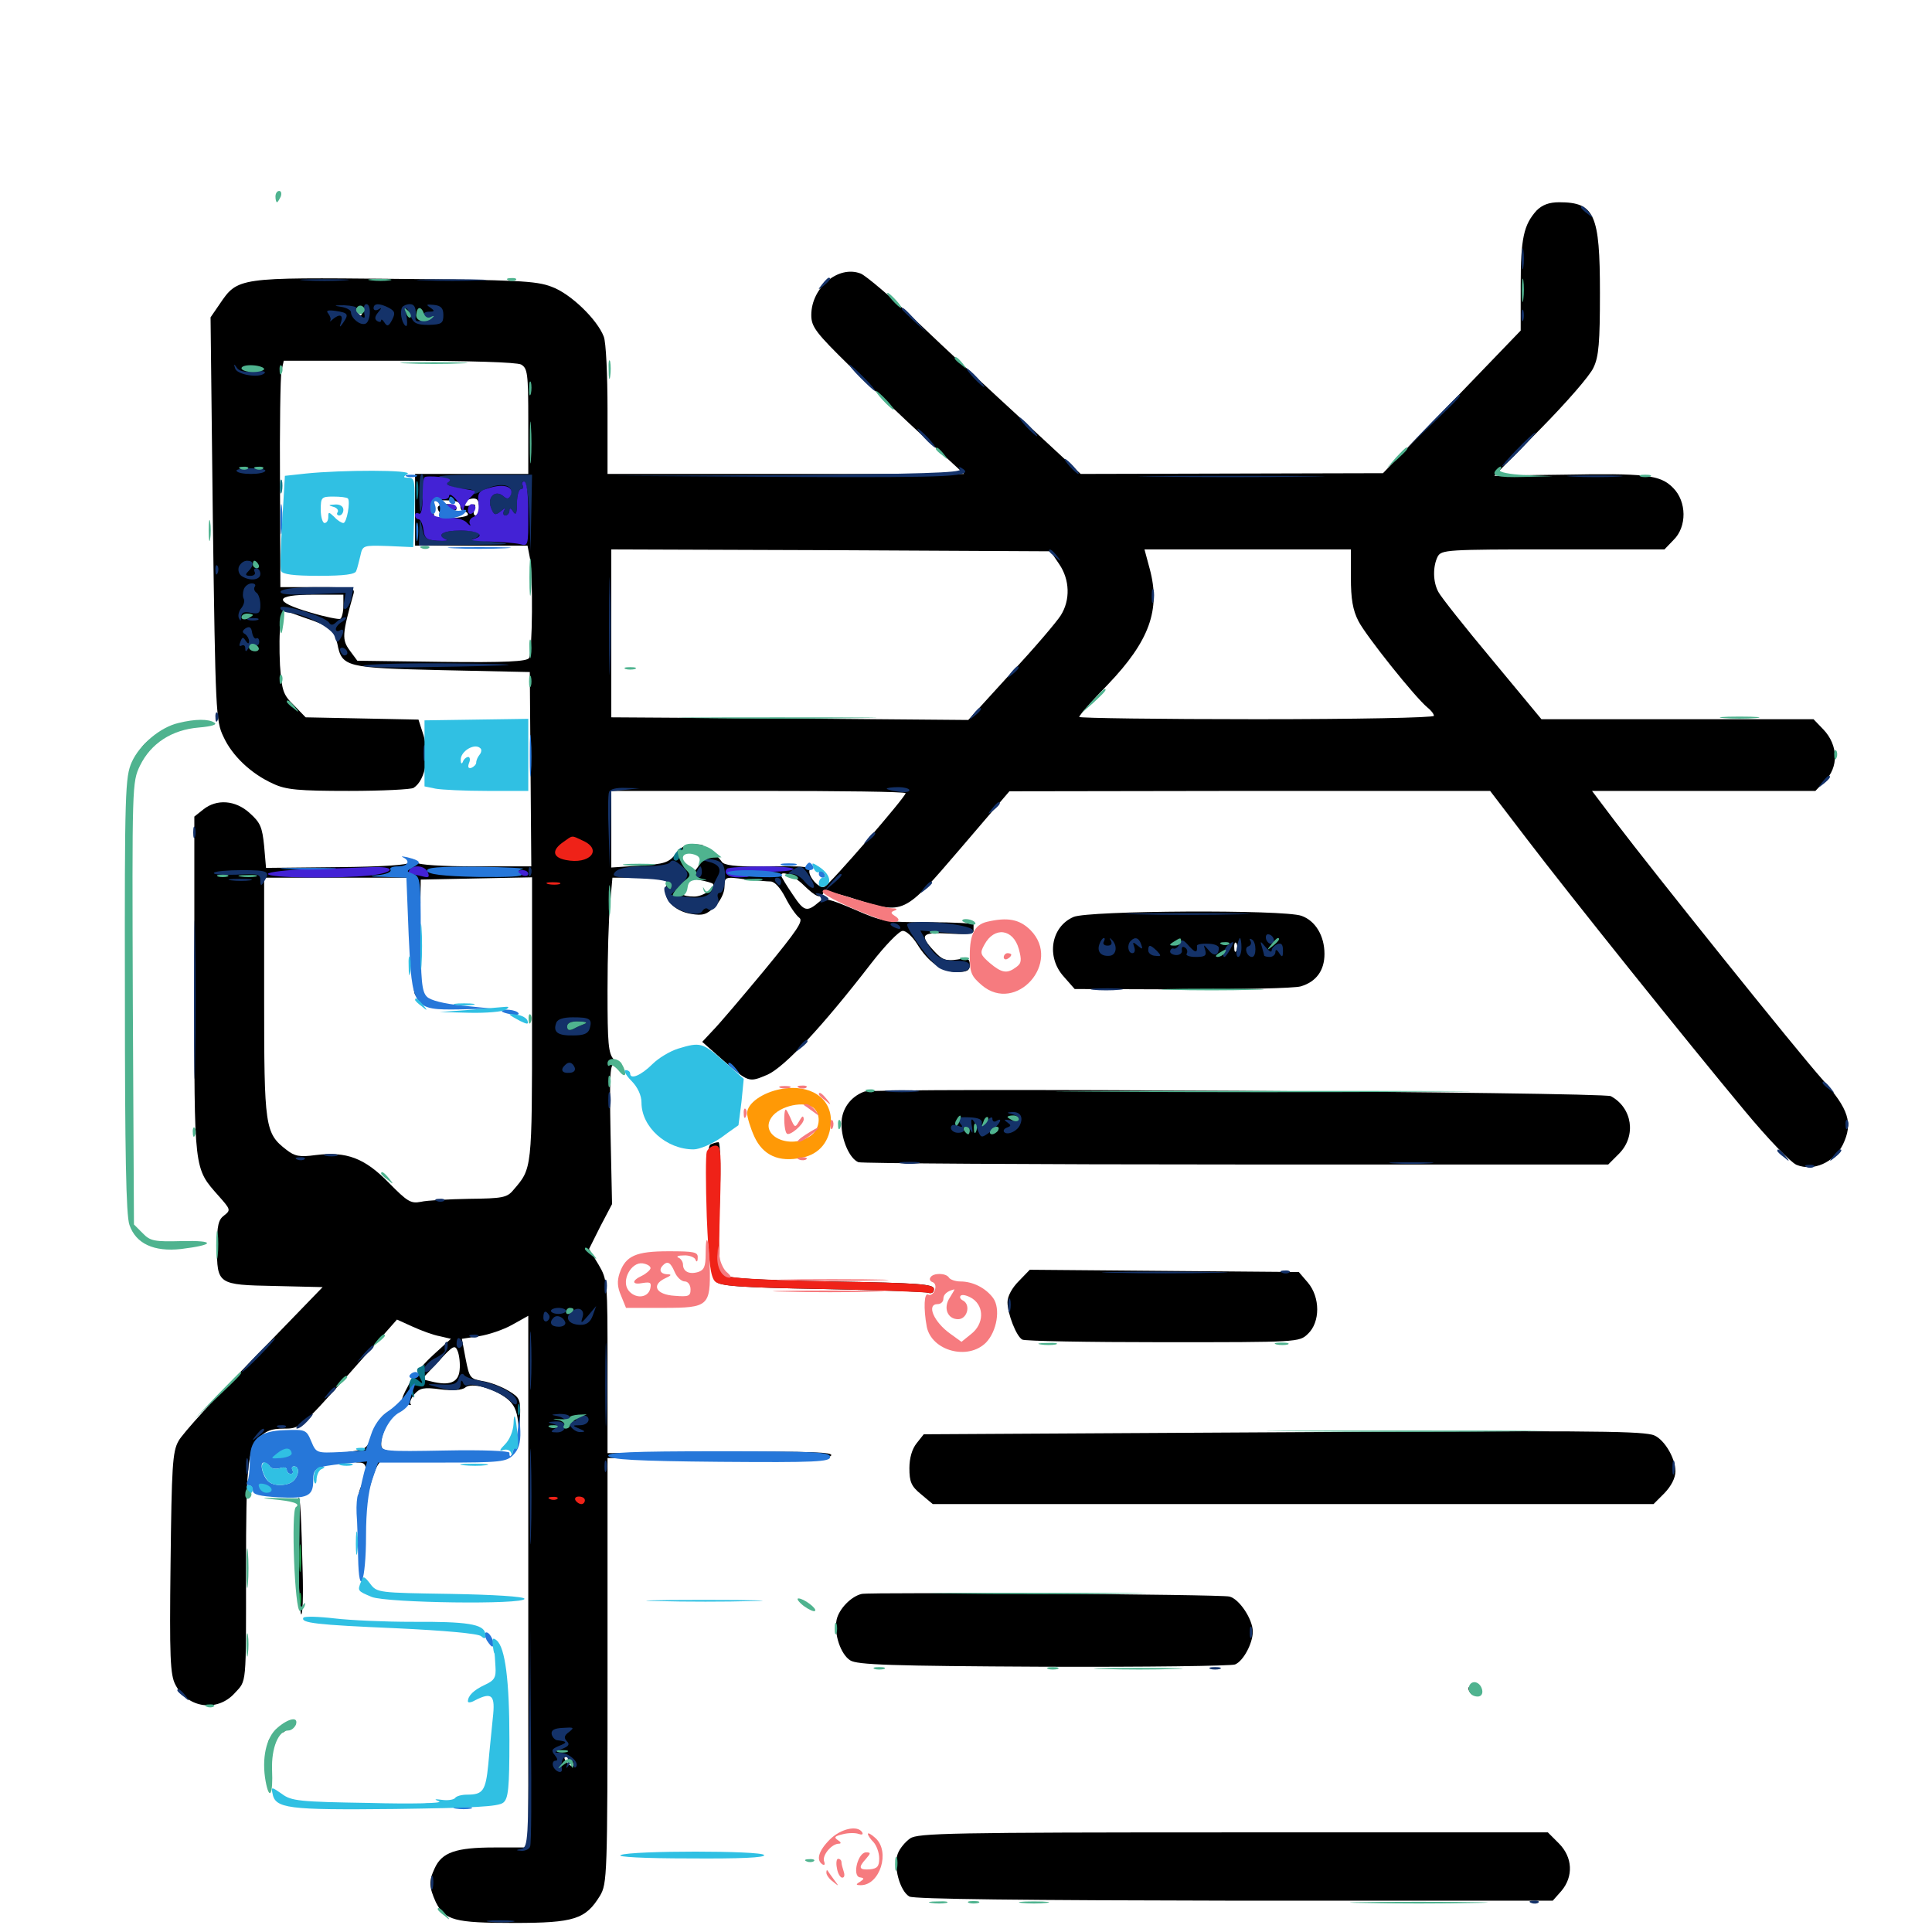 <svg xmlns="http://www.w3.org/2000/svg" viewBox="0 -1000 1000 1000">
	<path fill="#000000" d="M795.312 -891.016C788.672 -883.594 787.109 -876.758 787.109 -852.148V-828.906L751.562 -791.992L715.82 -755.078L637.695 -754.883L559.375 -754.688L529.883 -782.031C513.477 -797.07 488.867 -819.922 475.195 -833.008C461.523 -846.094 448.047 -857.422 445.508 -858.398C433.984 -862.891 419.922 -851.172 419.922 -836.914C419.922 -830.859 422.266 -827.734 440.039 -810.352C450.977 -799.414 468.75 -782.422 479.492 -772.656L499.023 -754.688H406.641H314.453V-787.695C314.453 -805.859 313.672 -823.047 312.5 -825.781C309.18 -834.57 295.312 -848.047 285.547 -851.562C277.539 -854.688 267.383 -855.078 204.102 -855.664C123.242 -856.445 123.047 -856.445 113.672 -842.578L108.984 -835.742L110.156 -731.445C111.523 -632.031 111.719 -626.758 115.625 -618.75C120.117 -608.789 130.078 -599.414 141.406 -594.336C148.047 -591.211 154.492 -590.625 180.664 -590.625C197.852 -590.625 212.891 -591.406 214.062 -592.188C220.508 -596.289 222.656 -610.156 218.555 -621.484L216.602 -627.539L187.305 -628.125L158.203 -628.711L152.148 -634.961C146.484 -640.43 145.898 -642.578 144.922 -655.664C144.531 -663.867 144.531 -673.438 145.312 -677.344L146.68 -684.18L157.617 -680.273C171.094 -675.781 173.047 -674.023 174.609 -666.797C176.953 -654.688 179.102 -654.297 228.906 -653.125L274.219 -652.148L274.609 -601.953L275 -551.562H246.094C228.906 -551.562 216.602 -552.344 215.82 -553.516C214.258 -556.055 210.742 -556.055 211.523 -553.516C211.719 -552.344 198.242 -551.367 174.805 -551.172L137.695 -550.781L136.719 -562.109C135.742 -571.875 134.766 -574.219 129.297 -579.102C121.875 -585.938 112.109 -586.523 105.273 -581.055L100.586 -577.344V-489.648C100.586 -392.969 100.195 -395.703 113.281 -380.859C119.336 -374.023 119.531 -373.633 116.016 -370.898C113.086 -368.75 112.305 -365.82 112.305 -354.688C112.305 -335.156 112.695 -334.961 142.188 -334.375L166.992 -333.789L131.445 -297.07C111.719 -276.953 94.141 -257.617 92.383 -254.102C89.258 -248.633 88.867 -240.82 88.281 -190.82C87.695 -142.188 88.086 -133.008 90.82 -127.93C97.07 -115.82 112.5 -113.672 121.484 -123.633C127.734 -130.469 127.344 -126.562 127.344 -187.305C127.344 -240.82 128.125 -249.414 133.984 -255.664C137.5 -259.375 140.43 -260.547 146.875 -260.547C155.273 -260.547 155.469 -260.742 180.469 -288.672L205.469 -316.992L213.672 -313.281C217.969 -311.328 224.219 -308.984 227.539 -308.398L233.398 -307.031L224.609 -299.023C219.727 -294.531 216.016 -290.234 216.406 -289.453C216.602 -288.477 216.211 -288.086 215.234 -288.477C214.453 -288.672 213.672 -288.281 213.477 -287.305C213.086 -286.523 211.719 -283.398 209.961 -280.273C207.422 -275.195 207.422 -274.414 210.352 -273.242C212.305 -272.656 213.281 -272.656 212.5 -273.242C211.914 -274.023 212.695 -276.172 214.453 -278.32C217.383 -281.641 219.336 -282.031 228.125 -280.859C234.375 -280.078 239.258 -280.469 240.82 -281.836C244.141 -284.57 255.469 -281.445 262.305 -276.172C266.016 -273.242 267.578 -269.922 268.164 -263.867C268.75 -256.055 268.945 -256.25 269.141 -266.016C269.531 -275.586 269.141 -276.562 263.281 -280.078C259.766 -282.227 253.711 -284.57 249.805 -285.156C243.359 -286.328 242.969 -286.719 241.016 -296.68L239.062 -307.031L248.047 -308.398C252.93 -309.18 260.547 -311.719 265.039 -314.258L273.438 -318.945V-181.25V-43.75H255.859C235.938 -43.75 228.711 -41.211 225 -33.008C221.875 -26.367 222.07 -23.242 225.586 -15.43C230.273 -6.055 235.156 -4.688 266.211 -4.688C297.266 -4.688 303.125 -6.641 310.547 -18.75C314.258 -25 314.453 -28.906 314.453 -135.156V-245.312L371.094 -244.727C413.672 -244.336 428.32 -244.727 430.078 -246.484C432.031 -248.438 419.922 -248.828 373.438 -248.438L314.453 -247.852V-292.578C314.453 -336.523 314.453 -337.5 309.766 -345.508L304.883 -353.516L310.742 -365.234L316.797 -376.758L316.016 -413.477C315.43 -444.727 315.82 -449.805 318.164 -449.023C320.312 -448.242 320.312 -448.828 317.773 -451.562C314.844 -454.688 314.453 -459.766 314.453 -487.305C314.453 -504.883 315.039 -525.195 315.82 -532.617L316.992 -545.703H331.445C345.508 -545.703 345.703 -545.508 344.727 -541.211C342.969 -534.766 349.023 -528.32 357.812 -526.953C363.672 -525.977 365.82 -526.562 369.922 -530.664C372.852 -533.594 375 -537.891 375 -541.016C375 -546.094 375.195 -546.289 385.352 -544.922C390.82 -544.336 397.07 -543.75 398.828 -543.75C400.977 -543.75 403.906 -540.43 406.445 -535.547C408.789 -530.859 412.109 -526.172 413.672 -525C416.016 -523.438 412.695 -518.555 395.508 -497.656C383.984 -483.789 372.07 -469.727 368.945 -466.602L363.477 -460.742L373.633 -451.758C387.695 -439.453 387.5 -439.648 397.266 -443.75C406.25 -447.852 425.586 -468.555 450.781 -501.172C458.008 -510.547 465.43 -518.164 467.188 -518.164C468.945 -518.359 472.266 -515.234 474.609 -511.523C480.469 -501.953 487.695 -496.875 495.312 -496.875C500.586 -496.875 501.953 -497.656 501.953 -500.586C501.953 -503.906 500.977 -504.297 495.312 -503.32C489.648 -502.539 487.695 -503.125 483.594 -507.617C475.586 -516.211 476.953 -517.578 491.211 -516.797C499.805 -516.211 503.906 -516.602 503.906 -518.164V-521.484C503.906 -522.07 493.555 -522.656 480.664 -522.656C458.594 -522.656 456.836 -522.852 442.188 -529.297C429.297 -534.766 426.562 -535.547 424.023 -533.203C417.578 -527.734 416.211 -528.125 410.352 -536.914C407.031 -541.797 404.297 -546.289 404.297 -546.875C404.297 -549.609 410.938 -546.875 416.016 -541.797C422.266 -535.742 425 -534.57 426.172 -537.891C426.562 -538.867 433.398 -537.695 442.188 -534.766C468.164 -526.562 467.578 -526.367 497.07 -560.742L522.461 -590.43L646.875 -590.625H771.289L790.234 -565.82C812.891 -536.133 872.852 -461.328 902.93 -425.195C915.234 -410.352 926.758 -398.438 929.883 -397.07C938.672 -393.555 949.219 -398.242 953.906 -407.617C959.18 -418.75 957.031 -425.781 943.164 -441.406C930.078 -456.055 855.859 -548.633 836.133 -574.609L824.023 -590.625H881.836H939.648L944.336 -595.508C951.758 -602.734 951.562 -614.258 943.75 -622.461L938.672 -627.734H868.164H797.852L772.266 -658.594C758.203 -675.391 745.703 -691.211 744.531 -693.555C741.602 -698.828 741.602 -706.836 744.141 -711.914C746.094 -715.43 748.828 -715.625 803.906 -715.625H861.523L866.211 -720.508C873.242 -727.344 873.047 -740.43 866.016 -747.461C859.375 -754.297 851.562 -755.078 808.984 -754.297C789.453 -754.102 773.438 -753.711 773.438 -753.711C773.438 -753.711 784.18 -764.648 797.461 -778.125C810.742 -791.602 823.047 -805.664 824.805 -809.766C827.539 -815.43 828.125 -822.852 828.125 -848.438C828.125 -889.062 825.391 -895.312 807.031 -895.312C801.758 -895.312 798.242 -893.945 795.312 -891.016ZM175.195 -839.453C175.977 -840.039 174.805 -840.625 172.656 -840.43C170.508 -840.43 169.922 -839.844 171.484 -839.258C172.852 -838.672 174.609 -838.867 175.195 -839.453ZM187.5 -838.672C187.5 -837.695 187.109 -836.719 186.719 -836.719C186.133 -836.719 185.156 -837.695 184.57 -838.672C183.984 -839.844 184.375 -840.625 185.352 -840.625C186.523 -840.625 187.5 -839.844 187.5 -838.672ZM269.727 -811.328C273.047 -809.375 273.438 -806.836 273.438 -782.031V-754.688H244.141H214.844V-736.133V-717.578H243.945H273.047L274.219 -711.523C275.977 -702.734 275.586 -662.305 273.828 -659.375C272.461 -657.617 262.109 -657.031 228.516 -657.422L184.961 -658.008L181.055 -663.281C176.953 -668.945 176.953 -671.289 183.008 -692.773C183.789 -695.703 182.031 -696.094 164.453 -696.094H145.117L144.922 -749.414C144.727 -778.516 145.117 -804.883 145.703 -808.008L146.875 -813.281H206.25C243.555 -813.281 267.383 -812.5 269.727 -811.328ZM136.719 -808.203C136.719 -808.594 133.594 -809.375 129.883 -809.766C126.172 -810.156 123.047 -809.766 123.047 -808.984C123.047 -808.203 126.172 -807.422 129.883 -807.422C133.594 -807.422 136.719 -807.812 136.719 -808.203ZM248.047 -736.914C248.047 -734.961 247.266 -733.203 246.094 -733.203C245.117 -733.203 244.922 -734.766 245.508 -736.523C246.484 -738.867 245.898 -739.453 243.555 -738.477C241.797 -737.891 240.234 -738.086 240.234 -738.867C240.234 -741.016 244.531 -742.773 246.68 -741.602C247.461 -741.211 248.047 -739.062 248.047 -736.914ZM238.281 -738.086C238.281 -736.523 239.258 -735.156 240.234 -735.156C241.406 -735.156 242.188 -734.57 242.188 -733.594C242.188 -732.812 238.281 -732.031 233.398 -731.836C228.516 -731.641 224.609 -732.227 224.609 -733.203C224.609 -733.984 224.023 -736.133 223.438 -737.891C222.461 -740.43 223.828 -741.016 230.273 -741.016C236.133 -741.016 238.281 -740.234 238.281 -738.086ZM548.242 -708.008C553.711 -700 554.102 -689.453 549.023 -681.445C547.07 -678.32 535.547 -664.648 523.242 -651.562L501.172 -627.344L408.789 -628.125L316.406 -628.711V-672.266V-715.625L430.078 -715.234L543.75 -714.648ZM699.219 -700.977C699.219 -690.039 700.195 -684.18 703.125 -678.516C707.031 -670.898 732.422 -639.062 738.867 -633.789C740.625 -632.422 742.188 -630.469 742.188 -629.492C742.188 -628.516 701.758 -627.734 650.391 -627.734C600 -627.734 558.594 -628.32 558.594 -628.906C558.594 -629.688 565.234 -637.305 573.438 -645.703C594.922 -668.164 600.781 -684.375 595.117 -705.469L592.383 -715.625H645.703H699.219ZM177.734 -686.523C177.734 -683.203 176.953 -680.273 176.172 -679.688C175.391 -679.297 168.359 -680.664 160.547 -683.008C141.211 -688.672 141.797 -692.188 162.109 -692.188H177.734ZM468.75 -589.453C468.75 -587.5 429.492 -542.188 426.758 -541.016C423.633 -539.844 417.578 -547.266 419.141 -550C419.727 -550.977 419.531 -551.562 418.555 -551.367C417.773 -551.172 416.211 -551.172 415.039 -551.367C414.062 -551.562 404.492 -551.758 394.141 -551.562C380.664 -551.367 374.805 -552.148 373.633 -553.906C371.484 -557.227 364.844 -562.5 365.625 -560.156C365.82 -559.18 364.453 -556.055 362.5 -553.125C358.984 -547.852 358.984 -547.852 355.078 -551.562C350 -556.25 351.758 -560.742 358.789 -561.914L364.258 -562.695L358.984 -563.086C355.469 -563.281 352.539 -561.719 349.805 -558.008C346.094 -553.516 343.945 -552.734 331.055 -551.953L316.406 -550.977V-570.898V-590.625H392.578C434.57 -590.625 468.75 -590.234 468.75 -589.453ZM126.562 -546.289C128.32 -546.875 126.367 -547.266 122.07 -547.07C117.773 -547.07 116.211 -546.68 118.75 -546.289C121.094 -545.898 124.609 -545.898 126.562 -546.289ZM212.891 -516.992C212.891 -500.977 213.867 -486.719 214.844 -485.156C215.82 -483.594 216.797 -483.203 216.797 -484.18C216.797 -485.352 217.188 -499.414 217.383 -515.43L217.773 -544.727L246.484 -545.312L275.391 -545.898V-472.266C275.391 -394.336 275.391 -395.312 265.82 -384.18C262.5 -380.078 260.156 -379.688 242.773 -379.492C232.227 -379.297 221.094 -378.711 217.773 -377.93C212.695 -376.953 210.938 -377.93 201.172 -387.891C188.672 -400.586 179.492 -404.102 163.477 -402.148C154.883 -400.977 152.539 -401.562 148.242 -404.883C137.109 -413.477 136.719 -416.602 136.719 -483.984V-545.703H174.805H212.891ZM368.945 -542.578C370.898 -540.82 364.062 -535.938 359.375 -535.938C352.734 -535.938 351.172 -537.5 353.711 -542.188C355.273 -545.117 357.031 -545.703 361.914 -544.531C365.43 -543.945 368.555 -542.969 368.945 -542.578ZM237.891 -290.82C237.305 -284.375 232.617 -282.617 223.242 -284.961L218.359 -286.133L226.953 -295.312C234.57 -303.711 235.547 -304.102 236.914 -300.586C237.695 -298.633 238.281 -294.141 237.891 -290.82ZM295.898 -88.477C298.047 -85.352 296.094 -84.766 293.359 -87.891C291.992 -89.453 291.797 -90.625 292.773 -90.625C293.75 -90.625 295.312 -89.648 295.898 -88.477ZM226.562 -737.305C226.562 -734.375 230.078 -732.812 231.445 -735.156C232.227 -736.328 233.594 -736.719 234.57 -736.133C235.547 -735.352 236.328 -735.938 236.328 -736.914C236.328 -738.086 234.18 -739.062 231.445 -739.062C228.711 -739.062 226.562 -738.281 226.562 -737.305ZM84.57 -621.68C80.078 -619.531 75 -615.625 73.242 -612.891C69.141 -606.445 71.289 -607.031 80.469 -614.844C84.766 -618.555 91.406 -622.461 95.312 -623.438C101.172 -625 101.562 -625.391 97.656 -625.586C94.922 -625.781 89.062 -624.023 84.57 -621.68ZM67.383 -602.344C66.602 -600 66.406 -597.656 66.992 -597.07C67.578 -596.68 68.555 -598.047 69.336 -600.391C70.117 -602.734 70.312 -605.078 69.727 -605.664C69.141 -606.055 68.164 -604.688 67.383 -602.344ZM67.383 -472.461C67.383 -427.344 67.578 -409.18 67.773 -432.031C68.164 -454.883 68.164 -491.797 67.773 -514.062C67.578 -536.328 67.383 -517.578 67.383 -472.461ZM555.664 -525.391C543.945 -520.312 541.406 -504.688 550.586 -494.531L556.25 -488.086L611.719 -487.891C642.188 -487.891 669.922 -488.477 673.242 -489.453C681.25 -491.797 685.547 -497.656 685.547 -506.25C685.547 -515.625 680.859 -523.438 673.633 -525.977C664.258 -529.297 563.281 -528.711 555.664 -525.391ZM640.039 -508.203C639.453 -506.641 638.867 -507.227 638.867 -509.375C638.672 -511.523 639.258 -512.695 639.844 -511.914C640.43 -511.328 640.625 -509.57 640.039 -508.203ZM447.266 -434.961C440.039 -432.227 435.547 -425.781 435.547 -418.359C435.547 -409.766 439.844 -400.195 444.336 -398.438C446.094 -397.852 534.18 -397.266 640.039 -397.266H832.422L838.086 -402.93C847.07 -412.109 844.922 -426.562 833.789 -432.617C829.688 -434.766 452.93 -437.109 447.266 -434.961ZM367.773 -407.617C364.062 -406.25 366.602 -340.82 370.508 -336.719C372.656 -334.375 382.422 -333.594 425.391 -332.812C454.102 -332.227 478.906 -331.445 480.469 -330.859C482.227 -330.273 483.398 -331.055 483.398 -332.812C483.398 -335.352 475.781 -335.938 430.469 -336.719C391.016 -337.5 376.758 -338.281 374.414 -340.234C371.875 -342.383 371.484 -347.266 372.461 -375.977C373.242 -395.117 372.852 -408.984 371.875 -408.789C370.898 -408.789 368.945 -408.203 367.773 -407.617ZM66.797 -385.547C66.797 -382.812 67.188 -381.836 67.773 -383.203C68.164 -384.375 68.164 -386.719 67.773 -388.086C67.188 -389.258 66.797 -388.281 66.797 -385.547ZM527.344 -336.914C523.828 -333.398 521.484 -329.102 521.484 -325.977C521.484 -320.117 525.977 -308.398 529.102 -306.641C530.273 -305.859 562.891 -305.273 601.758 -305.273C672.07 -305.273 672.461 -305.273 676.953 -309.57C683.398 -315.625 683.398 -328.516 676.953 -336.133L672.266 -341.602L602.539 -342.188L533.008 -342.773ZM200.781 -269.141C197.461 -267.383 194.727 -263.477 192.969 -258.203C190.234 -250.391 189.648 -249.805 181.445 -248.633L172.852 -247.461L180.664 -247.07C186.523 -246.875 187.695 -246.289 185.547 -244.922C183.008 -243.359 183.203 -242.969 186.133 -242.969C190.039 -242.969 190.43 -239.258 186.914 -230.664C185.352 -227.148 184.766 -222.656 185.547 -220.703C187.109 -216.016 188.086 -217.578 191.406 -230.273C194.336 -241.211 196.875 -245.508 199.609 -243.75C200.586 -243.164 202.344 -243.555 203.711 -244.727C205.078 -245.703 210.938 -246.875 216.797 -247.461C225.977 -248.047 225.195 -248.242 212.5 -248.438C198.633 -248.828 197.266 -249.219 197.266 -252.734C197.266 -258.008 202.344 -267.773 205.469 -268.945C206.836 -269.336 207.617 -270.312 207.031 -270.898C206.445 -271.484 203.711 -270.703 200.781 -269.141ZM649.805 -258.594L478.125 -257.617L474.414 -252.93C472.07 -250 470.703 -245.312 470.703 -240.039C470.703 -233.008 471.68 -230.664 476.758 -226.562L482.812 -221.484H669.336H855.859L861.523 -227.148C865.039 -230.859 867.188 -234.961 867.188 -238.477C867.188 -245.898 860.547 -256.25 855.078 -257.422C846.289 -259.375 818.555 -259.57 649.805 -258.594ZM148.242 -256.445C146.289 -255.273 146.875 -254.688 150.977 -254.688C156.641 -254.688 157.812 -255.664 153.711 -257.227C152.148 -257.812 149.805 -257.422 148.242 -256.445ZM161.328 -247.852C161.719 -245.703 162.109 -242.773 162.109 -241.211C162.109 -239.648 162.695 -239.062 163.477 -239.844C165.43 -241.797 165.82 -246.875 164.062 -246.875C163.086 -246.875 162.109 -248.047 161.523 -249.414C161.133 -250.586 160.938 -250 161.328 -247.852ZM215.43 -243.555C209.18 -243.945 214.258 -244.141 226.562 -244.141C238.867 -244.141 243.945 -243.945 237.891 -243.555C231.641 -243.164 221.484 -243.164 215.43 -243.555ZM154.492 -224.414C153.32 -219.922 154.688 -165.625 155.859 -164.453C156.641 -163.672 157.031 -173.828 156.641 -186.914C156.055 -212.891 155.273 -227.539 154.492 -224.414ZM185.742 -200.781C185.742 -198.633 186.328 -198.047 186.914 -199.609C187.5 -200.977 187.305 -202.734 186.719 -203.32C186.133 -204.102 185.547 -202.93 185.742 -200.781ZM446.094 -175C440.625 -173.828 434.18 -167.188 433.008 -161.523C431.641 -154.102 435.156 -143.75 440.039 -140.625C443.555 -138.281 461.133 -137.695 540.039 -137.305C592.773 -137.109 637.305 -137.695 639.258 -138.477C643.555 -140.234 648.438 -149.414 648.438 -155.469C648.438 -161.914 641.406 -172.461 636.328 -173.633C631.25 -174.805 451.953 -175.977 446.094 -175ZM760.156 -125.391C761.328 -121.875 765.625 -121.289 765.625 -124.609C765.625 -126.367 764.258 -127.734 762.5 -127.734C760.742 -127.734 759.766 -126.758 760.156 -125.391ZM144.531 -104.102C144.531 -105.273 145.508 -106.25 146.484 -106.25C147.656 -106.25 148.438 -105.859 148.438 -105.469C148.438 -104.883 147.656 -103.906 146.484 -103.32C145.508 -102.734 144.531 -103.125 144.531 -104.102ZM138.672 -96.484C138.672 -94.336 139.062 -92.578 139.453 -92.578C139.844 -92.578 140.625 -94.336 141.211 -96.484C141.797 -98.633 141.406 -100.391 140.43 -100.391C139.453 -100.391 138.672 -98.633 138.672 -96.484ZM471.094 -48.438C468.555 -46.68 465.625 -43.164 464.648 -40.43C462.305 -33.984 465.82 -21.094 470.703 -18.359C473.047 -16.992 530.469 -16.406 639.062 -16.211H803.711L808.203 -21.289C814.453 -28.711 814.062 -38.672 806.836 -45.898L801.172 -51.562H638.281C492.188 -51.562 475 -51.172 471.094 -48.438Z"/>
	<path fill="#ff9906" d="M404.297 -436.328C394.727 -434.57 386.719 -428.906 386.719 -423.828C386.719 -421.68 388.477 -416.016 390.43 -411.719C394.922 -401.953 403.125 -398.242 415.039 -400.781C424.219 -402.539 429.688 -409.375 430.078 -419.336C430.469 -431.641 419.336 -439.062 404.297 -436.328ZM421.484 -426.172C425.195 -422.461 424.219 -415.43 419.531 -412.109C408.984 -404.688 392.969 -412.109 399.219 -421.484C403.32 -427.734 416.992 -430.664 421.484 -426.172Z"/>
	<path fill="#ef2218" d="M291.406 -564.062C285.547 -559.961 285.938 -556.25 292.773 -554.883C305.273 -552.344 312.109 -560.156 301.758 -564.844C295.508 -567.773 296.68 -567.773 291.406 -564.062ZM283.789 -542.383C281.836 -542.969 283.008 -543.359 286.133 -543.359C289.453 -543.359 290.82 -542.969 289.648 -542.383C288.281 -541.992 285.547 -541.992 283.789 -542.383ZM365.82 -403.906C365.234 -402.148 365.234 -387.109 365.82 -370.312C366.797 -346.68 367.773 -339.062 370.117 -336.719C372.656 -334.375 381.836 -333.594 425.391 -332.812C454.102 -332.227 478.906 -331.25 480.469 -330.859C482.227 -330.273 483.398 -331.055 483.398 -332.812C483.398 -335.352 475.781 -335.938 430.469 -336.719C392.773 -337.5 376.758 -338.477 374.609 -340.039C372.266 -341.992 371.875 -347.852 372.656 -374.805C373.438 -403.906 373.242 -407.031 370.312 -407.031C368.555 -407.031 366.602 -405.664 365.82 -403.906ZM284.766 -224.023C283.203 -224.609 283.789 -225.195 285.938 -225.195C288.086 -225.391 289.258 -224.805 288.477 -224.219C287.891 -223.633 286.133 -223.438 284.766 -224.023ZM297.852 -223.438C298.438 -222.461 299.805 -221.484 300.977 -221.484C301.953 -221.484 302.734 -222.461 302.734 -223.438C302.734 -224.609 301.367 -225.391 299.609 -225.391C298.047 -225.391 297.266 -224.609 297.852 -223.438Z"/>
	<path fill="#1ca14c" d="M154.883 -193.164C154.883 -186.719 155.273 -184.375 155.664 -187.891C156.055 -191.406 156.055 -196.68 155.664 -199.609C155.273 -202.539 154.883 -199.609 154.883 -193.164ZM154.688 -171.68C154.688 -168.555 155.078 -167.383 155.664 -169.336C156.055 -171.094 156.055 -173.828 155.664 -175.195C155.078 -176.367 154.688 -175 154.688 -171.68Z"/>
	<path fill="#143269" d="M818.359 -892.578C818.359 -892.188 819.922 -890.625 821.875 -889.258C824.805 -886.719 825 -886.914 822.461 -890.039C819.922 -893.164 818.359 -894.141 818.359 -892.578ZM787.695 -866.016C787.695 -861.133 788.086 -859.18 788.477 -861.719C788.867 -864.062 788.867 -867.969 788.477 -870.508C788.086 -872.852 787.695 -870.898 787.695 -866.016ZM157.812 -854.883C152.148 -855.273 156.641 -855.469 167.969 -855.469C179.297 -855.469 183.789 -855.273 178.32 -854.883C172.656 -854.492 163.281 -854.492 157.812 -854.883ZM219.336 -854.883C210.938 -855.078 217.383 -855.469 233.398 -855.469C249.609 -855.469 256.445 -855.078 248.633 -854.883C240.82 -854.492 227.734 -854.492 219.336 -854.883ZM425.586 -852.93C423.047 -849.805 423.242 -849.609 426.367 -852.148C429.492 -854.688 430.469 -856.25 428.906 -856.25C428.516 -856.25 426.953 -854.688 425.586 -852.93ZM176.367 -841.211C179.297 -840.82 181.641 -839.453 181.641 -838.477C181.641 -835.352 186.328 -831.445 189.062 -832.422C191.797 -833.203 192.383 -842.578 189.648 -842.578C188.477 -842.578 188.086 -840.82 188.477 -838.477C189.062 -835.156 188.867 -834.766 186.523 -836.719C184.961 -838.086 183.984 -839.648 184.375 -840.43C184.961 -841.211 182.031 -841.797 178.125 -841.992C172.852 -841.992 172.461 -841.797 176.367 -841.211ZM193.359 -840.43C193.359 -839.453 194.531 -839.062 195.898 -839.844C197.656 -841.016 197.656 -840.625 195.703 -838.281C193.945 -836.133 193.75 -834.766 195.312 -833.789C196.289 -833.203 197.266 -833.203 197.266 -834.18C197.266 -834.961 198.047 -834.57 199.023 -833.008C200.391 -830.859 201.172 -831.055 202.93 -834.375C204.688 -837.891 204.492 -838.867 201.367 -840.625C196.484 -843.164 193.359 -843.164 193.359 -840.43ZM203.125 -837.891C203.125 -838.281 202.344 -838.672 201.172 -838.672C200.195 -838.672 199.219 -837.695 199.219 -836.523C199.219 -835.547 200.195 -835.156 201.172 -835.742C202.344 -836.328 203.125 -837.305 203.125 -837.891ZM208.203 -841.016C206.836 -838.867 207.812 -833.203 209.766 -831.445C210.742 -830.664 210.938 -832.227 210.547 -835.352C209.375 -841.797 210.352 -842.188 212.695 -836.133C214.062 -832.617 215.82 -831.836 221.875 -831.836C228.516 -832.031 229.492 -832.617 229.492 -836.914C229.492 -840.43 228.32 -841.797 224.609 -842.188C220.703 -842.578 220.312 -842.383 222.656 -840.82C225.195 -839.062 225 -838.672 222.07 -838.672C220.117 -838.672 218.945 -837.891 219.531 -836.914C220.117 -835.938 219.336 -834.57 217.773 -833.984C216.016 -833.398 214.844 -833.789 215.039 -835.352C215.625 -840.43 214.648 -842.578 212.109 -842.578C210.547 -842.578 208.789 -841.797 208.203 -841.016ZM169.922 -837.695C170.898 -836.328 171.484 -834.766 170.898 -833.984C170.312 -833.398 171.094 -833.594 172.266 -834.766C175.781 -837.695 177.734 -837.109 176.562 -833.398C175.586 -830.469 175.781 -830.273 177.539 -832.812C180.664 -837.305 180.273 -838.086 173.828 -839.062C169.531 -839.648 168.555 -839.258 169.922 -837.695ZM466.797 -840.039C466.797 -839.648 469.727 -836.914 473.242 -833.594L479.492 -827.93L473.828 -834.375C468.359 -840.234 466.797 -841.602 466.797 -840.039ZM787.5 -836.719C787.5 -833.984 787.891 -833.008 788.477 -834.375C788.867 -835.547 788.867 -837.891 788.477 -839.258C787.891 -840.43 787.5 -839.453 787.5 -836.719ZM121.68 -809.375C122.461 -806.055 134.18 -804.102 136.914 -806.836C137.891 -807.812 135.547 -808.203 131.641 -807.812C126.953 -807.227 123.828 -807.812 122.656 -809.57C121.094 -811.914 120.898 -811.719 121.68 -809.375ZM445.312 -804.492C449.023 -800.781 452.344 -797.656 452.93 -797.656C453.516 -797.656 450.977 -800.781 447.266 -804.492C443.555 -808.203 440.234 -811.328 439.648 -811.328C439.062 -811.328 441.602 -808.203 445.312 -804.492ZM503.906 -804.492C506.445 -801.758 508.984 -799.609 509.375 -799.609C509.961 -799.609 508.398 -801.758 505.859 -804.492C503.32 -807.227 500.781 -809.375 500.391 -809.375C499.805 -809.375 501.367 -807.227 503.906 -804.492ZM741.211 -781.641L727.539 -767.383L741.797 -781.055C754.883 -793.555 756.836 -795.703 755.273 -795.703C755.078 -795.703 748.633 -789.258 741.211 -781.641ZM531.25 -779.102C533.789 -776.367 536.328 -774.219 536.719 -774.219C537.305 -774.219 535.742 -776.367 533.203 -779.102C530.664 -781.836 528.125 -783.984 527.734 -783.984C527.148 -783.984 528.711 -781.836 531.25 -779.102ZM478.516 -773.242C481.055 -770.508 483.594 -768.359 483.984 -768.359C484.57 -768.359 483.008 -770.508 480.469 -773.242C477.93 -775.977 475.391 -778.125 475 -778.125C474.414 -778.125 475.977 -775.977 478.516 -773.242ZM785.156 -767.383C780.469 -762.5 776.953 -758.594 777.539 -758.594C778.125 -758.594 782.422 -762.5 787.109 -767.383C791.797 -772.266 795.312 -776.172 794.727 -776.172C794.141 -776.172 789.844 -772.266 785.156 -767.383ZM553.711 -758.594C555.664 -756.445 557.617 -754.688 558.203 -754.688C558.789 -754.688 557.617 -756.445 555.664 -758.594C553.711 -760.742 551.758 -762.5 551.172 -762.5C550.586 -762.5 551.758 -760.742 553.711 -758.594ZM122.461 -756.25C122.852 -755.273 126.172 -754.688 129.883 -754.688C133.594 -754.688 136.914 -755.273 137.305 -756.25C137.891 -757.031 134.57 -757.617 129.883 -757.617C125.195 -757.617 121.875 -757.031 122.461 -756.25ZM496.875 -757.031C497.852 -755.273 475.195 -754.688 407.812 -754.102L317.383 -753.711L408.789 -753.125C494.336 -752.734 505.078 -753.32 497.656 -757.812C496.289 -758.594 496.094 -758.398 496.875 -757.031ZM216.992 -743.555C217.188 -731.445 218.164 -732.617 219.141 -746.484C219.531 -750.977 219.141 -754.688 218.359 -754.688C217.383 -754.688 216.992 -749.609 216.992 -743.555ZM228.516 -752.734C232.227 -751.953 233.984 -751.172 232.422 -750.977C227.344 -750.586 234.57 -746.875 240.82 -746.875C243.945 -746.875 245.898 -746.094 245.117 -744.922C244.531 -743.945 246.484 -744.336 249.414 -745.898C258.594 -750.781 266.406 -749.414 264.258 -743.75C263.477 -741.602 262.5 -741.406 260.547 -743.164C256.445 -746.68 252.148 -742.773 254.102 -737.305C255.664 -733.398 256.25 -733.008 259.18 -735.352C261.523 -737.305 261.914 -737.305 260.938 -735.742C260.156 -734.375 260.547 -733.203 261.523 -733.203C262.695 -733.203 263.672 -734.375 263.672 -735.742C263.672 -737.305 264.453 -737.109 265.625 -735.156C266.992 -733.008 267.578 -734.18 267.578 -739.648C267.578 -743.555 268.555 -746.875 269.727 -746.875C270.703 -746.875 271.094 -747.852 270.508 -748.828C269.922 -750 270.117 -750.781 271.289 -750.781C272.461 -750.781 273.633 -743.359 274.023 -732.812L274.609 -714.648L275 -734.375L275.391 -754.297H248.633C231.641 -754.297 224.219 -753.711 228.516 -752.734ZM598.047 -753.32C576.953 -753.516 594.727 -753.711 637.695 -753.711C680.664 -753.711 698.047 -753.516 676.172 -753.32C654.297 -752.93 619.141 -752.93 598.047 -753.32ZM814.062 -753.32C807.227 -753.711 812.305 -753.906 825.195 -753.906C838.086 -753.906 843.555 -753.711 837.5 -753.32C831.25 -752.93 820.703 -752.93 814.062 -753.32ZM216.992 -725L216.797 -717.578L242.773 -717.969C264.648 -718.164 266.602 -718.359 254.883 -719.531C247.461 -720.312 242.773 -720.898 244.727 -721.094C246.484 -721.289 248.047 -722.461 248.047 -723.438C248.047 -724.609 243.75 -725.391 238.281 -725.391C229.102 -725.391 225.586 -723.047 231.055 -720.703C232.227 -720.117 230.273 -719.922 226.562 -720.117C220.703 -720.508 219.531 -721.289 218.555 -726.367C217.383 -732.031 217.188 -732.031 216.992 -725ZM315.234 -675.586C315.234 -653.125 315.625 -644.141 315.82 -655.664C316.211 -667.188 316.211 -685.742 315.82 -696.68C315.625 -707.617 315.234 -698.242 315.234 -675.586ZM542.969 -714.844C542.969 -714.453 544.531 -712.891 546.484 -711.523C549.414 -708.984 549.609 -709.18 547.07 -712.305C544.531 -715.43 542.969 -716.406 542.969 -714.844ZM123.633 -706.641C123.047 -704.883 123.633 -702.734 125.195 -701.758C129.492 -699.023 134.766 -699.805 134.766 -702.93C134.766 -704.492 133.789 -705.859 132.617 -705.859C131.641 -705.859 131.25 -705.078 131.836 -703.906C132.422 -702.93 131.445 -701.953 129.688 -701.953C126.953 -701.953 126.758 -702.539 128.516 -704.297C131.641 -707.422 131.445 -709.766 127.93 -709.766C126.172 -709.766 124.414 -708.398 123.633 -706.641ZM111.523 -704.688C111.523 -702.539 112.109 -701.953 112.695 -703.516C113.281 -704.883 113.086 -706.641 112.5 -707.227C111.914 -708.008 111.328 -706.836 111.523 -704.688ZM126.172 -694.922C125.586 -693.164 125.586 -691.016 126.172 -690.039C126.758 -688.867 126.172 -686.914 125 -685.352C123.633 -683.789 123.047 -681.445 123.633 -680.078C124.414 -678.32 124.805 -678.516 124.805 -680.664C125 -683.008 126.367 -683.594 129.883 -682.812C133.984 -682.031 134.766 -682.617 134.766 -686.914C134.766 -689.648 133.789 -692.578 132.812 -693.164C131.641 -693.945 131.25 -695.312 131.836 -696.289C132.617 -697.266 131.836 -698.047 130.273 -698.047C128.711 -698.047 126.758 -696.68 126.172 -694.922ZM145.312 -693.945C144.531 -692.383 149.023 -691.992 161.523 -692.383L178.906 -693.164L178.125 -688.477C177.539 -685.547 177.93 -684.18 179.102 -684.961C180.273 -685.742 181.641 -688.477 182.031 -691.211L183.008 -696.094H164.844C153.711 -696.094 146.289 -695.312 145.312 -693.945ZM596.094 -691.211C596.094 -688.086 596.484 -686.914 597.07 -688.867C597.461 -690.625 597.461 -693.359 597.07 -694.727C596.484 -695.898 596.094 -694.531 596.094 -691.211ZM145.117 -685.352C145.117 -684.18 147.266 -683.008 150 -682.812C158.398 -682.031 172.07 -674.805 173.242 -670.508C174.023 -667.383 174.805 -667.188 175.977 -669.141C178.32 -672.656 178.125 -675.195 175.781 -673.633C174.805 -673.047 173.828 -673.242 173.828 -674.414C173.828 -675.391 175.391 -677.344 177.344 -678.32C179.102 -679.492 179.688 -680.469 178.516 -680.469C177.539 -680.469 175.391 -679.297 174.219 -678.125C172.461 -676.367 171.289 -676.172 170.312 -677.734C168.164 -681.055 145.117 -687.891 145.117 -685.352ZM128.516 -679.102C127.148 -679.688 128.125 -680.078 130.859 -680.078C133.594 -680.078 134.57 -679.688 133.398 -679.102C132.031 -678.711 129.688 -678.711 128.516 -679.102ZM127.148 -674.805C125.391 -673.633 125.195 -672.656 126.758 -671.875C127.93 -671.094 128.906 -669.336 128.906 -668.164C128.906 -666.602 128.32 -666.602 127.148 -668.359C125.781 -670.508 125.391 -670.312 124.414 -667.773C123.633 -666.016 123.828 -665.234 125 -665.82C126.172 -666.406 126.953 -665.82 126.953 -664.453C126.953 -662.5 127.344 -662.5 128.711 -664.648C129.688 -666.016 131.25 -666.797 132.227 -666.211C133.203 -665.625 134.18 -666.211 134.18 -667.773C134.18 -669.336 133.398 -670.117 132.617 -669.531C131.836 -669.141 130.859 -670.508 130.469 -672.656C130.078 -675.391 129.102 -675.977 127.148 -674.805ZM176.172 -663.086C176.562 -661.719 177.539 -660.742 178.32 -660.742C180.664 -660.938 180.078 -663.672 177.734 -664.648C176.367 -665.039 175.586 -664.258 176.172 -663.086ZM188.086 -655.469C189.453 -656.25 209.375 -656.836 232.422 -656.641C277.93 -656.25 272.656 -655.469 219.336 -654.688C200.977 -654.297 186.914 -654.688 188.086 -655.469ZM523.242 -651.758C520.703 -648.633 520.898 -648.438 524.023 -650.977C527.148 -653.516 528.125 -655.078 526.562 -655.078C526.172 -655.078 524.609 -653.516 523.242 -651.758ZM503.711 -630.273C501.172 -627.148 501.367 -626.953 504.492 -629.492C507.617 -632.031 508.594 -633.594 507.031 -633.594C506.641 -633.594 505.078 -632.031 503.711 -630.273ZM111.523 -628.516C111.523 -626.367 112.109 -625.781 112.695 -627.344C113.281 -628.711 113.086 -630.469 112.5 -631.055C111.914 -631.836 111.328 -630.664 111.523 -628.516ZM219.141 -610.156C219.141 -606.445 219.531 -604.883 220.117 -606.836C220.508 -608.594 220.508 -611.719 220.117 -613.672C219.531 -615.43 219.141 -613.867 219.141 -610.156ZM943.164 -595.117C940.625 -591.992 940.82 -591.797 943.945 -594.336C947.07 -596.875 948.047 -598.438 946.484 -598.438C946.094 -598.438 944.531 -596.875 943.164 -595.117ZM315.234 -590.039C314.648 -588.477 314.648 -579.102 315.039 -568.945L315.625 -550.586L316.016 -570.508L316.406 -590.43L323.828 -591.211L331.055 -591.992L323.633 -592.188C319.141 -592.383 315.82 -591.602 315.234 -590.039ZM458.984 -591.797C458.984 -592.188 461.719 -592.578 464.844 -592.578C468.164 -592.578 470.703 -591.797 470.703 -591.016C470.703 -590.039 468.164 -589.648 464.844 -590.234C461.719 -590.625 458.984 -591.406 458.984 -591.797ZM513.477 -581.445C510.938 -578.32 511.133 -578.125 514.258 -580.664C517.383 -583.203 518.359 -584.766 516.797 -584.766C516.406 -584.766 514.844 -583.203 513.477 -581.445ZM100 -569.141C100 -566.406 100.391 -565.43 100.977 -566.797C101.367 -567.969 101.367 -570.312 100.977 -571.68C100.391 -572.852 100 -571.875 100 -569.141ZM449.023 -565.82C446.484 -562.695 446.68 -562.5 449.805 -565.039C452.93 -567.578 453.906 -569.141 452.344 -569.141C451.953 -569.141 450.391 -567.578 449.023 -565.82ZM346.68 -553.516C346.094 -552.539 339.844 -551.562 333.203 -551.562C324.805 -551.562 320.117 -550.586 318.359 -548.633C316.406 -546.289 318.164 -545.703 331.25 -545.312C341.992 -544.922 346.68 -543.945 347.266 -541.992C347.852 -540.43 347.266 -539.844 345.898 -540.625C343.164 -542.383 343.164 -538.867 345.703 -533.984C348.438 -528.906 361.133 -524.805 363.477 -528.32C364.258 -529.688 365.625 -530.273 366.406 -529.492C368.555 -527.344 372.852 -532.031 371.68 -535.156C371.094 -536.719 371.484 -537.891 372.656 -537.891C375.586 -537.891 376.367 -550.586 373.633 -553.125C372.266 -554.492 369.336 -555.273 366.797 -555.273C362.891 -555.078 362.695 -554.883 366.211 -554.102C372.07 -552.734 373.633 -550.391 371.484 -546.484C370.312 -544.336 368.945 -541.406 368.555 -539.648C367.383 -535.742 362.305 -534.57 353.711 -535.938L347.266 -536.914L352.148 -541.797C357.227 -546.875 357.031 -548.633 351.172 -553.125C349.023 -554.883 347.656 -555.078 346.68 -553.516ZM273.633 -548.438C273.633 -546.289 274.219 -545.703 274.805 -547.266C275.391 -548.633 275.195 -550.391 274.609 -550.977C274.023 -551.758 273.438 -550.586 273.633 -548.438ZM360.547 -548.633C359.961 -547.07 360.352 -545.703 361.328 -545.703C362.5 -545.703 363.281 -547.07 363.281 -548.633C363.281 -550.195 362.891 -551.562 362.5 -551.562C362.109 -551.562 361.328 -550.195 360.547 -548.633ZM410.156 -549.609C407.617 -547.852 407.617 -547.656 410.156 -547.656C411.914 -547.656 414.844 -545.898 416.602 -543.555C421.484 -538.086 423.047 -540.234 418.945 -546.484C415.234 -552.148 414.453 -552.344 410.156 -549.609ZM110.742 -548.242C110.156 -547.266 115.43 -547.07 122.266 -547.266C133.398 -547.852 134.766 -547.656 134.766 -544.336C134.766 -541.406 135.156 -541.211 136.719 -543.75C140.039 -549.023 138.867 -549.609 125.195 -549.609C117.578 -549.609 111.133 -549.023 110.742 -548.242ZM100.391 -482.227C100.391 -445.703 100.781 -431.055 100.977 -449.609C101.367 -468.164 101.367 -498.047 100.977 -516.016C100.781 -533.984 100.391 -518.75 100.391 -482.227ZM430.469 -543.359L426.758 -538.867L431.25 -542.578C435.352 -546.094 436.523 -547.656 434.961 -547.656C434.57 -547.656 432.617 -545.703 430.469 -543.359ZM119.727 -544.336C116.602 -544.727 118.75 -545.117 124.023 -545.117C129.492 -545.117 131.836 -544.727 129.492 -544.336C126.953 -543.945 122.656 -543.945 119.727 -544.336ZM401.367 -543.75C401.953 -542.773 402.93 -541.797 403.516 -541.797C403.906 -541.797 404.297 -542.773 404.297 -543.75C404.297 -544.922 403.32 -545.703 402.148 -545.703C401.172 -545.703 400.781 -544.922 401.367 -543.75ZM478.32 -540.43C475.781 -537.305 475.977 -537.109 479.102 -539.648C480.859 -541.016 482.422 -542.578 482.422 -542.969C482.422 -544.531 480.859 -543.555 478.32 -540.43ZM423.438 -536.523C424.609 -536.133 425.391 -534.766 424.805 -533.789C424.023 -532.812 425 -532.617 426.758 -533.398C429.297 -534.375 429.492 -534.766 427.344 -536.133C425.977 -537.109 424.023 -537.695 422.852 -537.695C421.875 -537.695 422.07 -537.109 423.438 -536.523ZM588.477 -526.758C573.633 -526.953 585.352 -527.344 614.258 -527.344C643.359 -527.344 655.469 -526.953 641.211 -526.758C627.148 -526.367 603.32 -526.367 588.477 -526.758ZM469.531 -521.289C470.117 -517.578 482.617 -500.781 486.328 -498.828C491.992 -495.703 501.953 -496.289 501.953 -499.805C501.953 -501.953 499.805 -502.734 494.531 -502.734C486.719 -502.734 483.203 -505.273 478.711 -514.062L476.367 -518.359L490.43 -517.188C501.953 -516.016 504.297 -516.211 503.516 -518.555C502.344 -521.875 468.945 -524.609 469.531 -521.289ZM460.938 -521.484C460.938 -523.047 464.648 -522.266 465.82 -520.312C466.406 -519.141 465.625 -518.945 464.062 -519.531C462.305 -520.117 460.938 -521.094 460.938 -521.484ZM655.469 -513.477C656.25 -511.914 657.422 -511.133 658.398 -511.719C660.547 -512.891 658.789 -516.406 656.25 -516.406C655.273 -516.406 654.883 -515.039 655.469 -513.477ZM569.141 -511.523C567.578 -507.617 569.727 -504.883 574.219 -505.273C577.93 -505.469 578.711 -510.742 575.195 -513.867C574.414 -514.844 574.219 -514.258 575 -513.086C575.781 -511.523 575.195 -510.547 573.242 -510.547C571.484 -510.547 570.703 -511.523 571.289 -512.5C571.875 -513.672 572.07 -514.453 571.289 -514.453C570.703 -514.453 569.727 -513.086 569.141 -511.523ZM585.352 -513.086C583.203 -511.133 583.789 -506.641 586.133 -506.641C587.305 -506.641 587.695 -508.008 587.109 -509.766C586.133 -512.5 586.328 -512.695 588.867 -510.547C591.406 -508.398 591.602 -508.594 590.625 -511.328C589.453 -514.648 587.5 -515.234 585.352 -513.086ZM610.547 -511.523C609.961 -509.961 608.594 -508.789 607.617 -508.984C606.641 -509.375 605.859 -508.789 605.664 -507.617C605.469 -506.641 607.031 -505.664 608.984 -505.664C610.742 -505.664 612.109 -506.836 611.719 -508.203C611.523 -509.766 612.109 -510.352 613.281 -509.57C614.453 -508.984 614.844 -507.422 614.258 -506.445C613.477 -505.469 615.625 -504.688 618.945 -504.688C623.633 -504.688 624.609 -505.273 623.828 -508.203C622.852 -511.328 622.852 -511.328 625.586 -508.203C628.32 -504.688 630.859 -505.469 630.859 -509.375C630.859 -510.547 628.32 -511.523 625.195 -511.523C622.07 -511.719 619.531 -511.133 619.531 -510.547C619.922 -506.641 618.75 -506.641 615.43 -510.352C612.305 -513.867 611.523 -514.062 610.547 -511.523ZM640.234 -509.57C639.648 -506.836 640.039 -504.688 640.82 -504.688C641.797 -504.688 642.578 -506.836 642.578 -509.57C642.578 -512.305 642.188 -514.453 641.797 -514.453C641.406 -514.453 640.625 -512.305 640.234 -509.57ZM647.266 -512.891C647.852 -511.914 647.461 -510.547 646.094 -510.156C643.75 -509.375 645.508 -504.688 648.047 -504.688C650.391 -504.688 650.391 -512.305 648.047 -513.672C646.875 -514.453 646.484 -514.062 647.266 -512.891ZM635.742 -510.938C633.789 -509.57 632.227 -504.688 633.789 -504.688C634.18 -504.688 635.547 -506.445 636.719 -508.594C639.062 -512.891 638.867 -513.281 635.742 -510.938ZM653.125 -509.961C653.711 -508.008 654.297 -505.859 654.297 -505.469C654.297 -505.078 655.664 -504.688 657.227 -504.688C658.789 -504.688 660.156 -505.859 660.156 -507.227C660.156 -508.789 660.938 -508.594 662.109 -506.641C663.672 -504.297 664.062 -504.492 664.062 -508.008C664.062 -511.133 663.281 -512.109 661.133 -511.328C659.57 -510.547 658.203 -509.18 658.203 -508.008C658.203 -506.836 656.836 -507.617 655.078 -509.766C652.344 -513.086 652.148 -513.086 653.125 -509.961ZM594.336 -508.008C594.336 -506.641 596.094 -505.273 598.047 -505.273C601.172 -504.883 601.172 -505.273 598.828 -507.812C595.312 -511.133 594.336 -511.328 594.336 -508.008ZM565.82 -487.695C562.5 -488.086 565.82 -488.477 573.242 -488.477C580.859 -488.477 583.594 -488.086 579.492 -487.695C575.586 -487.305 569.336 -487.305 565.82 -487.695ZM287.891 -470.508C286.133 -465.82 288.672 -463.867 296.68 -464.062C302.344 -464.062 304.492 -465.039 305.273 -467.773C306.641 -472.656 305.273 -473.438 296.484 -473.438C291.602 -473.438 288.477 -472.461 287.891 -470.508ZM302.734 -470.117C301.172 -469.531 298.438 -468.359 296.68 -467.383C294.531 -466.406 293.555 -466.797 293.555 -468.75C293.555 -470.508 295.703 -471.484 299.609 -471.289C302.93 -471.289 304.297 -470.703 302.734 -470.117ZM413.867 -458.398C411.328 -455.273 411.523 -455.078 414.648 -457.617C416.406 -458.984 417.969 -460.547 417.969 -460.938C417.969 -462.5 416.406 -461.523 413.867 -458.398ZM292.383 -448.633C289.844 -446.289 291.016 -444.336 294.727 -444.727C296.875 -444.727 298.047 -445.898 297.461 -447.461C296.289 -450.195 294.336 -450.781 292.383 -448.633ZM943.359 -439.453C943.359 -439.062 944.922 -437.5 946.875 -436.133C949.805 -433.594 950 -433.789 947.461 -436.914C944.922 -440.039 943.359 -441.016 943.359 -439.453ZM314.844 -430.469C314.844 -426.758 315.234 -425.195 315.82 -427.148C316.211 -428.906 316.211 -432.031 315.82 -433.984C315.234 -435.742 314.844 -434.18 314.844 -430.469ZM459.57 -434.961C455.469 -435.352 458.789 -435.742 466.797 -435.742C474.805 -435.742 478.125 -435.352 474.219 -434.961C470.117 -434.57 463.477 -434.57 459.57 -434.961ZM524.023 -423.242C528.906 -421.875 528.125 -418.945 523.047 -420.117C519.727 -420.703 519.336 -420.508 521.289 -419.141C523.438 -417.578 523.438 -417.188 521.289 -416.406C519.727 -415.82 519.141 -414.844 519.727 -414.062C521.484 -412.109 526.953 -414.648 528.125 -418.164C529.688 -422.07 527.93 -424.609 523.828 -424.414C520.898 -424.219 520.898 -424.023 524.023 -423.242ZM496.68 -418.945C498.633 -416.602 498.438 -416.211 495.703 -417.383C493.555 -418.164 492.188 -417.773 492.188 -416.211C492.188 -414.844 493.945 -413.672 495.898 -413.672C498.047 -413.672 499.219 -414.453 498.828 -415.234C498.242 -416.016 498.633 -416.797 499.805 -416.797C500.781 -416.797 502.148 -415.625 502.734 -414.453C503.516 -413.086 503.516 -413.867 503.125 -416.406C501.953 -422.266 503.516 -421.875 505.859 -415.625C507.812 -410.742 507.812 -410.742 512.695 -414.258C517.188 -417.578 519.727 -422.266 515.625 -419.727C514.648 -419.141 513.672 -419.531 513.672 -420.898C513.672 -422.266 512.305 -421.68 510.742 -419.531C508.984 -417.188 508.008 -416.797 508.203 -418.555C508.594 -420.508 506.641 -421.484 501.562 -421.68C495.312 -421.875 494.531 -421.484 496.68 -418.945ZM955.273 -417.578C955.273 -415.43 955.859 -414.844 956.445 -416.406C957.031 -417.773 956.836 -419.531 956.25 -420.117C955.664 -420.898 955.078 -419.727 955.273 -417.578ZM919.922 -404.297C919.922 -403.906 921.484 -402.344 923.438 -400.977C926.367 -398.438 926.562 -398.633 924.023 -401.758C921.484 -404.883 919.922 -405.859 919.922 -404.297ZM949.023 -401.758C946.484 -398.633 946.68 -398.438 949.805 -400.977C952.93 -403.516 953.906 -405.078 952.344 -405.078C951.953 -405.078 950.391 -403.516 949.023 -401.758ZM168.555 -401.758C166.602 -402.344 167.773 -402.734 170.898 -402.734C174.219 -402.734 175.586 -402.344 174.414 -401.758C173.047 -401.367 170.312 -401.367 168.555 -401.758ZM153.906 -399.805C152.344 -400.391 152.93 -400.977 155.078 -400.977C157.227 -401.172 158.398 -400.586 157.617 -400C157.031 -399.414 155.273 -399.219 153.906 -399.805ZM466.406 -397.852C463.867 -398.242 465.82 -398.633 470.703 -398.633C475.586 -398.633 477.539 -398.242 475.195 -397.852C472.656 -397.461 468.75 -397.461 466.406 -397.852ZM721.289 -397.852C716.016 -398.242 720.312 -398.438 730.469 -398.438C740.625 -398.438 744.922 -398.242 739.844 -397.852C734.57 -397.461 726.367 -397.461 721.289 -397.852ZM935.156 -395.898C933.594 -396.484 934.18 -397.07 936.328 -397.07C938.477 -397.266 939.648 -396.68 938.867 -396.094C938.281 -395.508 936.523 -395.312 935.156 -395.898ZM226.172 -378.32C224.609 -378.906 225.195 -379.492 227.344 -379.492C229.492 -379.688 230.664 -379.102 229.883 -378.516C229.297 -377.93 227.539 -377.734 226.172 -378.32ZM576.758 -341.211C561.914 -341.406 573.633 -341.797 602.539 -341.797C631.641 -341.797 643.75 -341.406 629.492 -341.211C615.43 -340.82 591.602 -340.82 576.758 -341.211ZM663.672 -341.211C662.109 -341.797 662.695 -342.383 664.844 -342.383C666.992 -342.578 668.164 -341.992 667.383 -341.406C666.797 -340.82 665.039 -340.625 663.672 -341.211ZM312.891 -333.789C312.891 -330.664 313.281 -329.492 313.867 -331.445C314.258 -333.203 314.258 -335.938 313.867 -337.305C313.281 -338.477 312.891 -337.109 312.891 -333.789ZM521.875 -324.023C521.875 -320.898 522.266 -319.727 522.852 -321.68C523.242 -323.438 523.242 -326.172 522.852 -327.539C522.266 -328.711 521.875 -327.344 521.875 -324.023ZM285.156 -321.484C285.156 -320.703 286.914 -319.922 289.062 -319.922C291.211 -319.922 292.969 -320.703 292.969 -321.484C292.969 -322.266 291.211 -323.047 289.062 -323.047C286.914 -323.047 285.156 -322.266 285.156 -321.484ZM294.922 -320.117C292.383 -317.188 295.117 -314.258 300.586 -314.258C303.711 -314.258 305.664 -315.82 306.836 -319.141L308.594 -324.023L304.492 -319.141C300.781 -314.844 300.391 -314.648 301.562 -318.359C302.93 -322.852 298.242 -324.219 294.922 -320.117ZM281.25 -317.969C281.25 -316.406 282.227 -315.625 283.203 -316.211C284.375 -316.992 284.766 -318.359 284.18 -319.336C282.422 -322.07 281.25 -321.484 281.25 -317.969ZM274.219 -295.703C274.219 -282.227 274.414 -276.758 274.805 -283.594C275.195 -290.234 275.195 -301.172 274.805 -308.008C274.414 -314.648 274.219 -309.18 274.219 -295.703ZM286.523 -317.969C283.984 -315.43 285.156 -313.281 289.258 -313.281C291.406 -313.281 292.969 -314.258 292.578 -315.625C291.602 -318.359 288.281 -319.727 286.523 -317.969ZM313.281 -283.008C313.281 -263.672 313.672 -256.055 313.867 -266.016C314.258 -275.977 314.258 -291.797 313.867 -301.172C313.672 -310.547 313.281 -302.344 313.281 -283.008ZM243.75 -308.008C242.188 -308.594 242.773 -309.18 244.922 -309.18C247.07 -309.375 248.242 -308.789 247.461 -308.203C246.875 -307.617 245.117 -307.422 243.75 -308.008ZM132.812 -298.633C128.125 -293.75 124.609 -289.844 125.195 -289.844C125.781 -289.844 130.078 -293.75 134.766 -298.633C139.453 -303.516 142.969 -307.422 142.383 -307.422C141.797 -307.422 137.5 -303.516 132.812 -298.633ZM236.328 -304.297C236.328 -302.734 237.305 -301.953 238.281 -302.539C239.453 -303.32 239.844 -304.688 239.258 -305.664C237.5 -308.398 236.328 -307.812 236.328 -304.297ZM230.273 -304.102C230.078 -303.125 230.078 -301.953 230.273 -300.977C230.469 -300.195 228.32 -298.633 225.781 -297.266C221.094 -295.312 217.188 -289.844 220.508 -289.844C222.852 -289.844 231.25 -299.414 231.641 -302.539C231.836 -304.102 231.641 -305.469 231.25 -305.469C230.859 -305.469 230.273 -304.883 230.273 -304.102ZM188.281 -299.219L184.57 -294.727L189.062 -298.438C193.164 -301.953 194.336 -303.516 192.773 -303.516C192.383 -303.516 190.43 -301.562 188.281 -299.219ZM237.5 -286.719C236.523 -283.594 234.766 -283.008 228.125 -283.398C220.508 -283.789 220.312 -283.594 225.586 -282.227C235.156 -279.492 238.281 -279.883 238.477 -283.594C238.477 -285.547 239.062 -285.938 239.648 -284.375C240.039 -283.203 241.211 -282.422 241.992 -283.008C244.727 -284.57 258.789 -279.688 263.281 -275.586C266.406 -272.656 267.578 -272.266 267.578 -274.414C267.578 -278.125 258.789 -283.203 249.023 -285.156C244.727 -285.938 240.625 -287.305 240.039 -288.477C239.258 -289.453 238.086 -288.672 237.5 -286.719ZM169.727 -278.711C167.188 -275.586 167.383 -275.391 170.508 -277.93C172.266 -279.297 173.828 -280.859 173.828 -281.25C173.828 -282.812 172.266 -281.836 169.727 -278.711ZM156.445 -264.453C153.906 -262.305 152.734 -260.547 153.711 -260.547C154.883 -260.547 157.227 -262.305 159.18 -264.453C163.672 -269.336 162.5 -269.336 156.445 -264.453ZM288.672 -266.992C291.016 -266.602 293.945 -264.453 294.922 -262.305C296.094 -260.352 298.438 -258.594 300.391 -258.789C303.125 -258.789 303.125 -259.18 299.805 -260.547C296.094 -262.109 296.094 -262.305 300.391 -262.305C305.664 -262.5 306.25 -267.578 300.977 -267.578C298.828 -267.578 297.656 -266.797 298.047 -266.016C298.633 -265.234 298.047 -264.453 297.07 -264.453C295.898 -264.453 294.922 -265.43 294.922 -266.406C294.922 -267.578 292.578 -268.164 289.648 -268.164C284.961 -267.773 284.766 -267.773 288.672 -266.992ZM274.219 -225.391C274.219 -203.32 274.609 -194.336 274.805 -205.469C275.195 -216.406 275.195 -234.375 274.805 -245.508C274.609 -256.445 274.219 -247.461 274.219 -225.391ZM285.938 -263.086C288.867 -262.305 289.062 -261.719 286.914 -260.352C284.766 -258.984 285.156 -258.594 288.281 -258.594C290.625 -258.594 292.383 -259.766 292.383 -261.523C292.383 -263.477 290.625 -264.453 287.305 -264.258C283.398 -264.062 283.203 -263.672 285.938 -263.086ZM144.141 -261.133C142.578 -261.719 143.164 -262.305 145.312 -262.305C147.461 -262.5 148.633 -261.914 147.852 -261.328C147.266 -260.742 145.508 -260.547 144.141 -261.133ZM132.617 -257.227C130.078 -254.102 130.273 -253.906 133.398 -256.445C135.156 -257.812 136.719 -259.375 136.719 -259.766C136.719 -261.328 135.156 -260.352 132.617 -257.227ZM127.344 -241.016C127.344 -237.305 127.734 -235.742 128.32 -237.695C128.711 -239.453 128.711 -242.578 128.32 -244.531C127.734 -246.289 127.344 -244.727 127.344 -241.016ZM312.891 -241.016C312.891 -238.281 313.281 -237.305 313.867 -238.672C314.258 -239.844 314.258 -242.188 313.867 -243.555C313.281 -244.727 312.891 -243.75 312.891 -241.016ZM865.625 -240.039C865.625 -236.914 866.016 -235.742 866.602 -237.695C866.992 -239.453 866.992 -242.188 866.602 -243.555C866.016 -244.727 865.625 -243.359 865.625 -240.039ZM646.875 -155.078C646.875 -152.344 647.266 -151.367 647.852 -152.734C648.242 -153.906 648.242 -156.25 647.852 -157.617C647.266 -158.789 646.875 -157.812 646.875 -155.078ZM273.828 -100C273.438 -48.633 273.242 -43.945 270.117 -43.164C266.797 -42.383 266.797 -42.188 270.117 -41.992C272.07 -41.992 274.023 -42.969 274.414 -44.336C275 -45.703 275.195 -71.289 274.805 -101.367L274.414 -156.055ZM626.562 -136.133C625.195 -136.719 626.172 -137.109 628.906 -137.109C631.641 -137.109 632.617 -136.719 631.445 -136.133C630.078 -135.742 627.734 -135.742 626.562 -136.133ZM91.797 -125C91.797 -124.609 93.359 -123.047 95.312 -121.68C98.242 -119.141 98.438 -119.336 95.898 -122.461C93.359 -125.586 91.797 -126.562 91.797 -125ZM285.547 -102.344C285.938 -100.781 287.305 -99.219 288.672 -99.219C293.75 -98.633 293.75 -98.047 289.258 -96.289C285.547 -94.727 285.156 -93.945 287.109 -91.602C288.672 -89.648 288.867 -88.672 287.5 -88.672C286.328 -88.672 285.742 -87.305 286.328 -85.742C287.5 -82.812 291.211 -81.641 290.82 -84.375C290.234 -87.891 291.211 -90.625 292.969 -90.625C293.945 -90.625 294.336 -89.062 293.75 -87.305C292.773 -84.375 292.969 -84.18 294.727 -86.719C296.484 -89.062 296.875 -89.258 296.875 -86.914C296.875 -85.352 297.461 -84.766 298.047 -85.352C300.195 -87.5 294.727 -92.578 290.234 -92.773C286.328 -92.773 286.523 -92.969 290.82 -94.727C294.336 -96.094 295.117 -97.07 293.359 -98.828C291.797 -100.391 291.992 -101.758 294.531 -103.516C297.461 -105.859 297.07 -106.055 291.406 -105.664C286.914 -105.469 285.156 -104.492 285.547 -102.344ZM223.047 -25.195C223.047 -22.07 223.438 -20.898 224.023 -22.852C224.414 -24.609 224.414 -27.344 224.023 -28.711C223.438 -29.883 223.047 -28.516 223.047 -25.195ZM792.578 -15.039C791.016 -15.625 791.602 -16.211 793.75 -16.211C795.898 -16.406 797.07 -15.82 796.289 -15.234C795.703 -14.648 793.945 -14.453 792.578 -15.039ZM253.516 -5.273C250 -5.664 252.344 -6.055 258.789 -6.055C265.234 -6.055 268.164 -5.664 265.234 -5.273C262.305 -4.883 257.031 -4.883 253.516 -5.273Z"/>
	<path fill="#f67b7f" d="M425.781 -538.477C425.781 -536.719 441.211 -529.297 455.469 -524.219C462.695 -521.484 468.164 -522.852 463.086 -525.977C460.938 -527.344 460.938 -527.93 463.086 -528.711C464.844 -529.297 464.062 -529.883 461.719 -529.883C458.008 -530.078 436.914 -535.938 428.516 -539.258C426.953 -539.844 425.781 -539.453 425.781 -538.477ZM510.742 -522.852C504.492 -521.289 501.953 -516.406 501.953 -505.469C501.953 -496.484 502.734 -494.727 508.203 -490.039C525.977 -475 549.805 -501.953 533.398 -518.555C527.734 -524.219 521.484 -525.391 510.742 -522.852ZM527.344 -508.789C528.906 -502.93 528.711 -501.367 525.977 -499.414C521.289 -495.898 518.555 -496.289 512.305 -501.562C507.422 -505.859 507.031 -506.641 509.57 -511.133C514.648 -520.508 524.414 -519.336 527.344 -508.789ZM519.531 -504.492C519.531 -505.664 520.508 -506.641 521.484 -506.641C522.656 -506.641 523.438 -506.25 523.438 -505.859C523.438 -505.273 522.656 -504.297 521.484 -503.711C520.508 -503.125 519.531 -503.516 519.531 -504.492ZM403.906 -436.914C402.539 -437.5 403.516 -437.891 406.25 -437.891C408.984 -437.891 409.961 -437.5 408.789 -436.914C407.422 -436.523 405.078 -436.523 403.906 -436.914ZM413.672 -436.914C412.109 -437.5 412.695 -438.086 414.844 -438.086C416.992 -438.281 418.164 -437.695 417.383 -437.109C416.797 -436.523 415.039 -436.328 413.672 -436.914ZM423.828 -433.594C423.828 -433.203 425.391 -431.641 427.344 -430.273C430.273 -427.734 430.469 -427.93 427.93 -431.055C425.391 -434.18 423.828 -435.156 423.828 -433.594ZM416.211 -427.93C416.602 -427.734 418.75 -426.172 420.898 -424.609C424.609 -421.875 424.609 -421.875 422.07 -425.195C420.703 -426.953 418.555 -428.516 417.383 -428.516C416.211 -428.516 415.82 -428.32 416.211 -427.93ZM384.961 -423.438C384.961 -421.289 385.547 -420.703 386.133 -422.266C386.719 -423.633 386.523 -425.391 385.938 -425.977C385.352 -426.758 384.766 -425.586 384.961 -423.438ZM406.055 -423.633C405.664 -419.336 406.25 -414.258 407.227 -413.281C408.594 -411.719 416.016 -417.969 416.016 -420.703C415.82 -422.852 415.234 -422.461 413.672 -419.727C411.523 -416.016 411.328 -416.211 408.984 -421.68C406.836 -426.367 406.445 -426.758 406.055 -423.633ZM429.883 -417.578C429.883 -415.43 430.469 -414.844 431.055 -416.406C431.641 -417.773 431.445 -419.531 430.859 -420.117C430.273 -420.898 429.688 -419.727 429.883 -417.578ZM416.992 -412.695C413.867 -410.742 412.109 -408.984 413.281 -408.984C414.648 -408.984 417.578 -410.742 420.117 -412.891C425.977 -417.578 424.609 -417.578 416.992 -412.695ZM413.672 -399.805C412.109 -400.391 412.695 -400.977 414.844 -400.977C416.992 -401.172 418.164 -400.586 417.383 -400C416.797 -399.414 415.039 -399.219 413.672 -399.805ZM365.234 -350.781C365.234 -344.531 364.453 -342.578 361.328 -341.602C356.836 -340.234 353.516 -341.797 353.516 -345.508C353.516 -346.875 352.344 -348.633 351.172 -349.023C349.805 -349.609 350.977 -350.195 353.906 -350.195C356.641 -350.391 359.57 -349.219 359.961 -348.047C360.547 -346.484 361.133 -346.875 361.133 -349.023C361.328 -351.953 359.375 -352.344 346.094 -352.344C329.102 -352.344 323.828 -350 320.703 -341.016C319.336 -336.914 319.531 -333.789 321.484 -329.297L324.023 -323.047H343.555C366.797 -323.047 367.773 -324.023 367.383 -344.336C367.188 -358.203 365.234 -363.867 365.234 -350.781ZM336.719 -343.555C336.523 -342.578 334.57 -340.82 332.227 -339.648C326.758 -337.109 326.953 -334.766 332.812 -335.938C336.719 -336.523 337.305 -336.133 336.523 -332.812C335.156 -327.93 328.516 -327.734 325.195 -332.227C321.484 -337.305 326.758 -346.875 332.617 -346.094C334.961 -345.703 336.719 -344.727 336.719 -343.555ZM349.219 -341.602C350.391 -338.867 352.734 -336.719 354.492 -336.719C356.055 -336.719 357.422 -334.961 357.422 -332.617C357.422 -329.102 356.445 -328.711 349.219 -329.297C339.648 -329.883 336.914 -334.766 344.141 -338.281C347.656 -339.844 347.852 -340.43 345.312 -340.43C341.797 -340.625 340.82 -342.773 343.164 -345.117C345.508 -347.461 347.07 -346.68 349.219 -341.602ZM371.289 -349.414C371.094 -343.359 374.023 -338.672 377.734 -338.672C378.711 -338.672 378.125 -339.844 376.562 -341.211C374.805 -342.383 372.852 -346.289 372.461 -349.414L371.68 -355.273ZM481.641 -338.867C480.859 -337.891 481.445 -336.719 482.812 -336.328C484.18 -335.742 484.57 -333.984 483.789 -332.031C483.008 -330.273 481.641 -329.297 480.469 -329.883C478.32 -331.25 477.93 -322.852 479.688 -313.281C482.227 -300.781 500.977 -295.703 510.352 -305.078C516.016 -310.938 517.969 -322.656 514.062 -328.125C510.156 -333.398 503.516 -336.719 497.07 -336.719C494.531 -336.719 491.797 -337.695 491.211 -338.672C489.648 -341.211 483.008 -341.211 481.641 -338.867ZM491.602 -328.32C488.086 -323.047 490.43 -317.188 495.898 -317.188C500.586 -317.188 502.539 -324.414 498.633 -326.758C496.875 -327.539 496.484 -328.906 497.461 -329.492C498.438 -330.078 501.172 -329.297 503.516 -327.734C509.57 -323.438 509.18 -314.648 502.734 -309.57L497.656 -305.469L491.992 -309.57C483.398 -315.625 479.297 -325 485.352 -325C486.914 -325 488.281 -326.172 488.281 -327.734C488.281 -330.078 490.43 -331.836 493.945 -332.617C494.336 -332.812 493.164 -330.859 491.602 -328.32ZM407.812 -337.305C394.531 -337.5 404.883 -337.891 430.664 -337.891C456.445 -337.891 467.188 -337.5 454.688 -337.305C442.188 -336.914 421.094 -336.914 407.812 -337.305ZM405.859 -331.445C392.578 -331.641 402.93 -332.031 428.711 -332.031C454.492 -332.031 465.234 -331.641 452.734 -331.445C440.234 -331.055 419.141 -331.055 405.859 -331.445ZM429.492 -47.852C423.633 -41.992 422.266 -37.109 425.781 -34.961C426.758 -34.375 427.148 -34.961 426.562 -36.523C425.391 -39.648 430.469 -45.703 434.18 -45.703C435.547 -45.703 435.352 -46.484 433.789 -47.461C431.445 -49.023 432.031 -49.609 436.133 -50.586C439.062 -51.367 442.773 -51.367 444.336 -50.781C446.094 -50.195 446.875 -50.391 446.289 -51.562C443.945 -55.469 435.156 -53.516 429.492 -47.852ZM449.219 -50.781C449.219 -50 450.586 -48.047 452.148 -46.484C453.711 -44.727 455.078 -41.016 455.078 -38.086C455.078 -33.984 454.102 -32.812 450.195 -32.422C444.531 -32.031 444.141 -33.398 448.242 -37.891C450.781 -40.82 450.781 -41.211 448.242 -41.211C444.141 -41.211 441.016 -29.297 444.922 -28.32C447.461 -27.93 447.461 -27.539 445.117 -25.977C442.773 -24.609 442.969 -24.219 445.508 -24.219C455.469 -24.219 460.938 -41.602 453.125 -48.633C450.977 -50.586 449.219 -51.562 449.219 -50.781ZM433.203 -33.008C433.594 -30.273 434.961 -28.125 435.938 -28.125C437.109 -28.125 437.305 -29.492 436.719 -31.25C436.133 -33.008 435.547 -35.156 435.547 -36.133C435.547 -37.109 434.766 -37.891 433.789 -37.891C433.008 -37.891 432.617 -35.742 433.203 -33.008ZM427.734 -30.664C427.734 -29.492 429.297 -27.344 431.25 -25.977C434.375 -23.438 434.375 -23.438 431.641 -27.148C430.078 -29.297 428.516 -31.445 428.32 -31.836C427.93 -32.227 427.734 -31.836 427.734 -30.664Z"/>
	<path fill="#0b7889" d="M144.922 -747.852C144.922 -744.727 145.312 -743.555 145.898 -745.508C146.289 -747.266 146.289 -750 145.898 -751.367C145.312 -752.539 144.922 -751.172 144.922 -747.852ZM215.43 -745.898C215.43 -741.602 215.82 -740.039 216.211 -742.578C216.602 -744.922 216.602 -748.438 216.211 -750.391C215.625 -752.148 215.234 -750.195 215.43 -745.898ZM349.805 -558.594C348.438 -557.031 348.242 -555.273 349.219 -554.688C350.391 -554.102 351.562 -555.273 352.148 -557.422C353.32 -562.109 352.93 -562.305 349.805 -558.594ZM217.383 -292.383C215.43 -291.797 215.43 -290.43 217.188 -287.305C219.141 -283.594 218.945 -283.398 216.406 -285.547C213.867 -287.5 213.086 -287.5 212.109 -284.766C211.523 -283.203 211.914 -280.273 212.891 -278.516C214.648 -275.781 214.844 -275.977 213.867 -279.492C212.891 -282.812 213.477 -283.398 216.406 -282.617C219.727 -281.836 220.312 -282.617 219.922 -287.695C219.922 -291.016 219.727 -293.75 219.727 -293.555ZM267.969 -270.312C267.969 -267.578 268.359 -266.602 268.945 -267.969C269.336 -269.141 269.336 -271.484 268.945 -272.852C268.359 -274.023 267.969 -273.047 267.969 -270.312Z"/>
	<path fill="#4fb38f" d="M142.578 -898.242C142.578 -896.68 142.969 -895.312 143.359 -895.312C143.75 -895.312 144.531 -896.68 145.312 -898.242C145.898 -899.805 145.508 -901.172 144.531 -901.172C143.359 -901.172 142.578 -899.805 142.578 -898.242ZM787.695 -849.414C787.695 -844.141 788.086 -841.992 788.477 -845.117C788.867 -848.047 788.867 -852.344 788.477 -854.883C788.086 -857.227 787.695 -854.883 787.695 -849.414ZM191.992 -854.883C188.867 -855.273 191.016 -855.664 196.289 -855.664C201.758 -855.664 204.102 -855.273 201.758 -854.883C199.219 -854.492 194.922 -854.492 191.992 -854.883ZM263.281 -854.883C261.719 -855.469 262.305 -856.055 264.453 -856.055C266.602 -856.25 267.773 -855.664 266.992 -855.078C266.406 -854.492 264.648 -854.297 263.281 -854.883ZM461.914 -844.531C463.867 -842.383 465.82 -840.625 466.406 -840.625C466.992 -840.625 465.82 -842.383 463.867 -844.531C461.914 -846.68 459.961 -848.438 459.375 -848.438C458.789 -848.438 459.961 -846.68 461.914 -844.531ZM184.766 -840.82C183.984 -839.844 184.375 -838.477 185.352 -837.891C186.328 -837.109 187.695 -837.5 188.281 -838.477C189.062 -839.453 188.672 -840.82 187.695 -841.406C186.719 -842.188 185.352 -841.797 184.766 -840.82ZM210.156 -838.086C210.742 -836.133 211.914 -835.156 212.5 -835.742C213.086 -836.328 212.5 -837.891 211.133 -839.258C209.18 -841.016 208.984 -840.82 210.156 -838.086ZM215.43 -837.109C215.039 -833.398 221.094 -832.422 224.023 -835.742C225 -836.523 224.414 -836.719 223.047 -835.938C221.68 -835.156 220.117 -835.742 219.531 -837.5C217.969 -841.797 215.82 -841.406 215.43 -837.109ZM315.039 -808.398C315.039 -804.102 315.43 -802.539 315.82 -805.078C316.211 -807.422 316.211 -810.938 315.82 -812.891C315.234 -814.648 314.844 -812.695 315.039 -808.398ZM494.141 -814.453C494.141 -814.062 495.703 -812.5 497.656 -811.133C500.586 -808.594 500.781 -808.789 498.242 -811.914C495.703 -815.039 494.141 -816.016 494.141 -814.453ZM210.547 -811.914C202.734 -812.109 208.984 -812.5 224.609 -812.5C240.234 -812.5 246.484 -812.109 238.867 -811.914C231.055 -811.523 218.164 -811.523 210.547 -811.914ZM125 -809.375C125 -810.547 127.734 -811.133 130.859 -810.938C134.18 -810.742 136.719 -809.766 136.719 -808.984C136.719 -808.203 134.18 -807.422 130.859 -807.422C127.734 -807.422 125 -808.398 125 -809.375ZM144.727 -808.203C144.727 -806.055 145.312 -805.469 145.898 -807.031C146.484 -808.398 146.289 -810.156 145.703 -810.742C145.117 -811.523 144.531 -810.352 144.727 -808.203ZM273.828 -798.633C273.828 -795.508 274.219 -794.336 274.805 -796.289C275.195 -798.047 275.195 -800.781 274.805 -802.148C274.219 -803.32 273.828 -801.953 273.828 -798.633ZM457.031 -792.773C459.57 -790.039 462.109 -787.891 462.5 -787.891C463.086 -787.891 461.523 -790.039 458.984 -792.773C456.445 -795.508 453.906 -797.656 453.516 -797.656C452.93 -797.656 454.492 -795.508 457.031 -792.773ZM274.219 -771.289C274.219 -761.719 274.414 -757.422 274.805 -761.914C275.195 -766.406 275.195 -774.414 274.805 -779.492C274.414 -784.57 274.219 -781.055 274.219 -771.289ZM484.375 -767.578C484.375 -767.188 485.938 -765.625 487.891 -764.258C490.82 -761.719 491.016 -761.914 488.477 -765.039C485.938 -768.164 484.375 -769.141 484.375 -767.578ZM722.461 -763.086L717.773 -757.617L723.242 -762.305C728.125 -766.797 729.492 -768.359 727.93 -768.359C727.539 -768.359 725.195 -766.016 722.461 -763.086ZM124.609 -757.227C123.047 -757.812 123.633 -758.398 125.781 -758.398C127.93 -758.594 129.102 -758.008 128.32 -757.422C127.734 -756.836 125.977 -756.641 124.609 -757.227ZM132.422 -757.227C130.859 -757.812 131.445 -758.398 133.594 -758.398C135.742 -758.594 136.914 -758.008 136.133 -757.422C135.547 -756.836 133.789 -756.641 132.422 -757.227ZM774.805 -757.227C771.289 -753.711 774.609 -752.734 788.672 -753.125L803.711 -753.516L789.453 -754.102C781.055 -754.492 775.781 -755.664 776.367 -756.641C777.734 -758.789 776.758 -759.18 774.805 -757.227ZM849.219 -753.32C847.852 -753.906 848.828 -754.297 851.562 -754.297C854.297 -754.297 855.273 -753.906 854.102 -753.32C852.734 -752.93 850.391 -752.93 849.219 -753.32ZM108.008 -725.391C108.008 -720.508 108.398 -718.555 108.789 -721.094C109.18 -723.438 109.18 -727.344 108.789 -729.883C108.398 -732.227 108.008 -730.273 108.008 -725.391ZM218.359 -716.211C216.797 -716.797 217.383 -717.383 219.531 -717.383C221.68 -717.578 222.852 -716.992 222.07 -716.406C221.484 -715.82 219.727 -715.625 218.359 -716.211ZM274.023 -700.977C274.023 -692.383 274.414 -689.062 274.805 -693.75C275.195 -698.242 275.195 -705.273 274.805 -709.375C274.414 -713.281 274.023 -709.57 274.023 -700.977ZM130.859 -707.812C130.859 -706.836 131.836 -705.859 133.008 -705.859C133.984 -705.859 134.375 -706.836 133.789 -707.812C133.203 -708.984 132.227 -709.766 131.641 -709.766C131.25 -709.766 130.859 -708.984 130.859 -707.812ZM145.312 -681.641C144.727 -680.078 144.531 -676.758 144.922 -674.219C145.508 -670.898 145.898 -671.68 146.68 -677.148C147.656 -684.57 147.07 -686.328 145.312 -681.641ZM125 -680.469C125 -681.641 126.367 -682.422 127.93 -682.422C129.492 -682.422 130.859 -682.031 130.859 -681.641C130.859 -681.25 129.492 -680.469 127.93 -679.688C126.367 -679.102 125 -679.492 125 -680.469ZM274.023 -663.867C274.023 -659.57 274.414 -658.008 274.805 -660.547C275.195 -662.891 275.195 -666.406 274.805 -668.359C274.219 -670.117 273.828 -668.164 274.023 -663.867ZM128.906 -664.844C128.906 -663.867 130.273 -662.891 132.031 -662.891C133.594 -662.891 134.375 -663.867 133.789 -664.844C133.203 -666.016 131.836 -666.797 130.664 -666.797C129.688 -666.797 128.906 -666.016 128.906 -664.844ZM323.828 -653.711C322.461 -654.297 323.438 -654.688 326.172 -654.688C328.906 -654.688 329.883 -654.297 328.711 -653.711C327.344 -653.32 325 -653.32 323.828 -653.711ZM144.727 -648.047C144.727 -645.898 145.312 -645.312 145.898 -646.875C146.484 -648.242 146.289 -650 145.703 -650.586C145.117 -651.367 144.531 -650.195 144.727 -648.047ZM273.828 -647.266C273.828 -644.531 274.219 -643.555 274.805 -644.922C275.195 -646.094 275.195 -648.438 274.805 -649.805C274.219 -650.977 273.828 -650 273.828 -647.266ZM565.234 -637.109L559.57 -630.664L566.016 -636.328C571.875 -641.797 573.242 -643.359 571.68 -643.359C571.289 -643.359 568.555 -640.43 565.234 -637.109ZM148.438 -636.719C148.438 -636.328 150 -634.766 151.953 -633.398C154.883 -630.859 155.078 -631.055 152.539 -634.18C150 -637.305 148.438 -638.281 148.438 -636.719ZM360.938 -628.32C338.086 -628.516 356.641 -628.711 402.344 -628.711C448.047 -628.711 466.602 -628.516 443.945 -628.32C421.094 -627.93 383.594 -627.93 360.938 -628.32ZM892.188 -628.32C887.5 -628.711 891.211 -629.102 900.391 -629.102C909.57 -629.102 913.281 -628.711 908.789 -628.32C904.102 -627.93 896.68 -627.93 892.188 -628.32ZM92.383 -625.781C83.008 -623.633 72.266 -614.648 68.164 -605.469C64.844 -597.852 64.453 -590.82 64.648 -485.156C64.648 -403.516 65.234 -370.898 66.992 -366.016C70.312 -356.25 79.688 -351.953 93.75 -353.516C111.328 -355.664 111.719 -358.008 94.336 -357.617C79.883 -357.227 77.734 -357.617 73.828 -361.719L69.336 -366.211L68.75 -480.664C68.359 -594.141 68.359 -595.117 72.461 -603.711C78.125 -615.234 88.867 -622.266 102.93 -623.438C109.766 -624.023 112.695 -625 110.938 -625.977C108.008 -627.93 100.977 -627.93 92.383 -625.781ZM949.414 -608.984C949.414 -606.836 950 -606.25 950.586 -607.812C951.172 -609.18 950.977 -610.938 950.391 -611.523C949.805 -612.305 949.219 -611.133 949.414 -608.984ZM353.516 -561.133C353.516 -560.156 352.734 -559.57 351.758 -560.156C349.023 -561.914 351.953 -552.93 355.078 -549.805C357.422 -547.461 357.422 -546.68 355.273 -544.922C353.711 -543.75 351.367 -541.211 349.805 -539.453C347.461 -536.328 347.656 -535.938 351.172 -535.938C353.906 -535.938 355.469 -537.5 355.859 -540.43C356.25 -543.75 357.617 -544.727 362.305 -544.531C366.211 -544.336 366.602 -544.531 363.672 -545.117C361.328 -545.508 359.766 -546.68 360.352 -547.656C360.938 -548.633 359.57 -550.391 357.422 -551.562C351.758 -554.492 352.344 -558.984 358.203 -558.008C361.523 -557.227 362.695 -556.055 361.914 -553.711C361.133 -551.367 361.328 -551.172 362.695 -553.125C363.867 -554.492 366.602 -555.859 368.945 -556.055L373.438 -556.25L369.141 -559.766C364.453 -563.672 353.516 -564.648 353.516 -561.133ZM323.633 -552.148C320.312 -552.539 323.633 -552.93 331.055 -552.93C338.672 -552.93 341.406 -552.539 337.305 -552.148C333.398 -551.758 327.148 -551.758 323.633 -552.148ZM112.891 -546.289C111.523 -546.875 112.5 -547.266 115.234 -547.266C117.969 -547.266 118.945 -546.875 117.773 -546.289C116.406 -545.898 114.062 -545.898 112.891 -546.289ZM124.609 -546.289C122.07 -546.68 123.633 -547.07 127.93 -547.07C132.227 -547.266 134.18 -546.875 132.422 -546.289C130.469 -545.898 126.953 -545.898 124.609 -546.289ZM406.25 -546.875C406.25 -548.438 411.914 -547.656 412.891 -545.898C413.672 -544.922 412.305 -544.531 410.156 -545.117C408.008 -545.703 406.25 -546.484 406.25 -546.875ZM315.039 -533.984C315.039 -526.953 315.43 -524.219 315.82 -527.734C316.211 -531.055 316.211 -536.914 315.82 -540.43C315.43 -543.75 315.039 -541.016 315.039 -533.984ZM386.328 -544.336C383.789 -544.727 385.352 -545.117 389.648 -545.117C393.945 -545.312 395.898 -544.922 394.141 -544.336C392.188 -543.945 388.672 -543.945 386.328 -544.336ZM344.727 -541.797C345.312 -540.82 346.289 -539.844 346.875 -539.844C347.266 -539.844 347.656 -540.82 347.656 -541.797C347.656 -542.969 346.68 -543.75 345.508 -543.75C344.531 -543.75 344.141 -542.969 344.727 -541.797ZM364.062 -539.844C363.672 -541.211 363.867 -541.016 364.648 -539.648C365.43 -538.086 366.211 -538.281 367.578 -540.039C369.141 -542.188 369.336 -542.188 368.75 -540.234C367.969 -537.109 364.453 -536.719 364.062 -539.844ZM498.047 -523.438C498.047 -525 503.711 -524.219 504.688 -522.461C505.469 -521.484 504.102 -521.094 501.953 -521.68C499.805 -522.266 498.047 -523.047 498.047 -523.438ZM482.031 -516.992C480.469 -517.578 481.055 -518.164 483.203 -518.164C485.352 -518.359 486.523 -517.773 485.742 -517.188C485.156 -516.602 483.398 -516.406 482.031 -516.992ZM607.422 -512.5C604.883 -510.938 605.078 -510.547 608.008 -510.547C609.766 -510.547 611.328 -511.523 611.328 -512.5C611.328 -514.844 611.133 -514.844 607.422 -512.5ZM658.008 -511.133C655.469 -508.008 655.664 -507.812 658.789 -510.352C661.914 -512.891 662.891 -514.453 661.328 -514.453C660.938 -514.453 659.375 -512.891 658.008 -511.133ZM632.422 -511.133C630.859 -511.719 631.445 -512.305 633.594 -512.305C635.742 -512.5 636.914 -511.914 636.133 -511.328C635.547 -510.742 633.789 -510.547 632.422 -511.133ZM630.859 -506.641C629.102 -505.469 628.906 -504.688 630.273 -504.688C631.445 -504.688 633.203 -505.664 633.789 -506.641C635.352 -508.984 634.57 -508.984 630.859 -506.641ZM497.656 -503.32C496.094 -503.906 496.68 -504.492 498.828 -504.492C500.977 -504.688 502.148 -504.102 501.367 -503.516C500.781 -502.93 499.023 -502.734 497.656 -503.32ZM605.859 -487.695C594.336 -487.891 604.297 -488.281 627.93 -488.281C651.562 -488.281 660.938 -487.891 648.828 -487.695C636.719 -487.305 617.383 -487.305 605.859 -487.695ZM273.633 -472.266C273.633 -470.117 274.219 -469.531 274.805 -471.094C275.391 -472.461 275.195 -474.219 274.609 -474.805C274.023 -475.586 273.438 -474.414 273.633 -472.266ZM293.555 -468.75C293.555 -466.797 294.531 -466.406 296.68 -467.383C298.438 -468.359 301.172 -469.531 302.734 -470.117C304.297 -470.703 302.93 -471.289 299.609 -471.289C295.703 -471.484 293.555 -470.508 293.555 -468.75ZM314.453 -449.609C314.453 -448.438 315.039 -447.852 315.625 -448.633C316.406 -449.219 318.555 -447.852 320.508 -445.508C324.023 -441.211 324.805 -444.336 321.68 -449.609C319.727 -452.539 314.453 -452.734 314.453 -449.609ZM314.844 -440.234C314.844 -437.5 315.234 -436.523 315.82 -437.891C316.211 -439.062 316.211 -441.406 315.82 -442.773C315.234 -443.945 314.844 -442.969 314.844 -440.234ZM448.828 -434.961C447.266 -435.547 447.852 -436.133 450 -436.133C452.148 -436.328 453.32 -435.742 452.539 -435.156C451.953 -434.57 450.195 -434.375 448.828 -434.961ZM566.992 -434.961C518.945 -435.156 557.617 -435.352 653.32 -435.352C749.023 -435.352 788.281 -435.156 740.82 -434.961C693.359 -434.57 615.234 -434.57 566.992 -434.961ZM495.117 -420.508C494.336 -419.336 494.141 -418.164 494.727 -417.578C495.117 -416.992 496.094 -417.969 496.68 -419.727C498.047 -423.047 496.875 -423.633 495.117 -420.508ZM508.984 -419.336C507.812 -416.602 508.008 -416.406 509.961 -418.164C511.328 -419.531 511.914 -421.094 511.328 -421.68C510.742 -422.266 509.57 -421.289 508.984 -419.336ZM521.484 -421.875C521.484 -422.266 522.852 -422.656 524.414 -422.656C525.977 -422.656 527.344 -421.875 527.344 -420.703C527.344 -419.727 525.977 -419.336 524.414 -419.922C522.852 -420.703 521.484 -421.484 521.484 -421.875ZM433.789 -417.578C433.789 -415.43 434.375 -414.844 434.961 -416.406C435.547 -417.773 435.352 -419.531 434.766 -420.117C434.18 -420.898 433.594 -419.727 433.789 -417.578ZM504.102 -415.625C504.102 -413.477 504.688 -412.891 505.273 -414.453C505.859 -415.82 505.664 -417.578 505.078 -418.164C504.492 -418.945 503.906 -417.773 504.102 -415.625ZM99.805 -413.672C99.805 -411.523 100.391 -410.938 100.977 -412.5C101.562 -413.867 101.367 -415.625 100.781 -416.211C100.195 -416.992 99.609 -415.82 99.805 -413.672ZM499.023 -414.844C499.609 -413.867 500.586 -412.891 501.172 -412.891C501.562 -412.891 501.953 -413.867 501.953 -414.844C501.953 -416.016 500.977 -416.797 499.805 -416.797C498.828 -416.797 498.438 -416.016 499.023 -414.844ZM512.695 -414.844C512.109 -413.867 512.305 -412.891 513.477 -412.891C514.453 -412.891 516.016 -413.867 516.602 -414.844C517.188 -416.016 516.992 -416.797 515.82 -416.797C514.844 -416.797 513.281 -416.016 512.695 -414.844ZM197.266 -392.578C197.266 -392.188 198.828 -390.625 200.781 -389.258C203.711 -386.719 203.906 -386.914 201.367 -390.039C198.828 -393.164 197.266 -394.141 197.266 -392.578ZM111.914 -355.273C111.914 -348.828 112.305 -346.484 112.695 -350C113.086 -353.516 113.086 -358.789 112.695 -361.719C112.305 -364.648 111.914 -361.719 111.914 -355.273ZM302.734 -353.516C302.734 -353.125 304.297 -351.562 306.25 -350.195C309.18 -347.656 309.375 -347.852 306.836 -350.977C304.297 -354.102 302.734 -355.078 302.734 -353.516ZM292.969 -320.898C292.969 -319.922 293.945 -319.531 294.922 -320.117C296.094 -320.703 296.875 -321.68 296.875 -322.266C296.875 -322.656 296.094 -323.047 294.922 -323.047C293.945 -323.047 292.969 -322.07 292.969 -320.898ZM195.117 -306.055C192.578 -302.93 192.773 -302.734 195.898 -305.273C197.656 -306.641 199.219 -308.203 199.219 -308.594C199.219 -310.156 197.656 -309.18 195.117 -306.055ZM538.672 -304.102C536.133 -304.492 537.695 -304.883 541.992 -304.883C546.289 -305.078 548.242 -304.688 546.484 -304.102C544.531 -303.711 541.016 -303.711 538.672 -304.102ZM660.742 -304.102C658.789 -304.688 659.961 -305.078 663.086 -305.078C666.406 -305.078 667.773 -304.688 666.602 -304.102C665.234 -303.711 662.5 -303.711 660.742 -304.102ZM112.305 -277.734L100.586 -265.43L112.891 -277.148C124.219 -287.891 125.977 -289.844 124.414 -289.844C124.219 -289.844 118.75 -284.375 112.305 -277.734ZM175.586 -284.57C173.047 -281.445 173.242 -281.25 176.367 -283.789C178.125 -285.156 179.688 -286.719 179.688 -287.109C179.688 -288.672 178.125 -287.695 175.586 -284.57ZM294.922 -266.406C294.922 -265.625 292.578 -265.234 289.648 -265.43C285.742 -265.82 285.547 -265.625 288.672 -265.039C291.016 -264.648 292.578 -263.281 291.992 -262.305C291.211 -261.328 291.797 -260.547 292.773 -260.547C293.945 -260.547 294.922 -261.328 294.922 -262.109C294.922 -263.086 296.875 -264.844 299.414 -266.016L303.711 -267.969L299.414 -267.773C296.875 -267.578 294.922 -266.992 294.922 -266.406ZM284.766 -261.133C283.203 -261.719 283.789 -262.305 285.938 -262.305C288.086 -262.5 289.258 -261.914 288.477 -261.328C287.891 -260.742 286.133 -260.547 284.766 -261.133ZM669.531 -259.18C636.914 -259.375 663.086 -259.57 727.539 -259.57C791.992 -259.57 818.555 -259.375 786.719 -259.18C754.883 -258.789 702.148 -258.789 669.531 -259.18ZM126.953 -226.172C126.953 -224.609 127.93 -223.828 128.906 -224.414C130.078 -225.195 130.469 -226.562 129.883 -227.539C128.125 -230.273 126.953 -229.688 126.953 -226.172ZM140.625 -224.023C151.562 -223.047 155.859 -221.68 153.125 -219.922C150.586 -218.164 152.539 -165.625 155.273 -166.211C156.25 -166.406 157.422 -167.578 157.812 -169.141C158.203 -170.703 157.812 -170.703 156.445 -168.75C155.078 -166.602 154.492 -174.219 154.883 -195.117L155.273 -224.414L143.555 -224.609C135.547 -224.805 134.57 -224.609 140.625 -224.023ZM127.539 -188.281C127.539 -179.102 127.93 -175.391 128.32 -180.078C128.711 -184.57 128.711 -191.992 128.32 -196.68C127.93 -201.172 127.539 -197.461 127.539 -188.281ZM491.797 -175.195C466.797 -175.391 487.109 -175.586 537.109 -175.586C587.109 -175.586 607.422 -175.391 582.617 -175.195C557.617 -174.805 516.602 -174.805 491.797 -175.195ZM416.016 -168.75C418.75 -166.797 421.289 -165.625 421.875 -166.211C423.047 -167.383 416.016 -172.656 413.281 -172.656C412.109 -172.656 413.281 -170.898 416.016 -168.75ZM432.031 -157.031C432.031 -154.297 432.422 -153.32 433.008 -154.688C433.398 -155.859 433.398 -158.203 433.008 -159.57C432.422 -160.742 432.031 -159.766 432.031 -157.031ZM127.539 -148.242C127.539 -142.969 127.93 -140.82 128.32 -143.945C128.711 -146.875 128.711 -151.172 128.32 -153.711C127.93 -156.055 127.539 -153.711 127.539 -148.242ZM452.734 -136.133C451.367 -136.719 452.344 -137.109 455.078 -137.109C457.812 -137.109 458.789 -136.719 457.617 -136.133C456.25 -135.742 453.906 -135.742 452.734 -136.133ZM542.578 -136.133C541.211 -136.719 542.188 -137.109 544.922 -137.109C547.656 -137.109 548.633 -136.719 547.461 -136.133C546.094 -135.742 543.75 -135.742 542.578 -136.133ZM570.898 -136.133C560.352 -136.328 568.555 -136.719 588.867 -136.719C609.375 -136.719 617.969 -136.328 608.008 -136.133C598.047 -135.742 581.445 -135.742 570.898 -136.133ZM760.742 -127.93C759.18 -125 761.328 -121.875 764.844 -121.875C766.602 -121.875 767.578 -123.242 767.188 -125.195C766.406 -129.102 762.5 -130.664 760.742 -127.93ZM107.031 -116.602C105.469 -117.188 106.055 -117.773 108.203 -117.773C110.352 -117.969 111.523 -117.383 110.742 -116.797C110.156 -116.211 108.398 -116.016 107.031 -116.602ZM143.555 -105.664C137.695 -100.781 135.352 -89.648 137.5 -77.93C139.453 -67.578 141.406 -71.094 140.82 -83.984C140.43 -95.312 144.141 -104.297 149.219 -104.297C150.781 -104.297 152.344 -105.664 153.125 -107.227C154.688 -111.719 149.414 -110.742 143.555 -105.664ZM288.672 -93.164C287.305 -93.75 288.281 -94.141 291.016 -94.141C293.75 -94.141 294.727 -93.75 293.555 -93.164C292.188 -92.773 289.844 -92.773 288.672 -93.164ZM290.82 -87.109C288.281 -84.18 288.477 -83.984 291.406 -86.328C293.945 -88.281 294.727 -88.281 295.508 -86.328C296.289 -84.57 296.68 -84.57 296.68 -86.133C297.07 -90.039 293.555 -90.82 290.82 -87.109ZM463.281 -34.961C463.281 -31.836 463.672 -30.664 464.258 -32.617C464.648 -34.375 464.648 -37.109 464.258 -38.477C463.672 -39.648 463.281 -38.281 463.281 -34.961ZM417.578 -36.523C416.016 -37.109 416.602 -37.695 418.75 -37.695C420.898 -37.891 422.07 -37.305 421.289 -36.719C420.703 -36.133 418.945 -35.938 417.578 -36.523ZM482.031 -15.039C479.492 -15.43 481.055 -15.82 485.352 -15.82C489.648 -16.016 491.602 -15.625 489.844 -15.039C487.891 -14.648 484.375 -14.648 482.031 -15.039ZM501.562 -15.039C500.195 -15.625 501.172 -16.016 503.906 -16.016C506.641 -16.016 507.617 -15.625 506.445 -15.039C505.078 -14.648 502.734 -14.648 501.562 -15.039ZM528.906 -15.039C525.391 -15.43 528.125 -15.82 535.156 -15.82C542.188 -15.82 544.922 -15.43 541.602 -15.039C538.086 -14.648 532.227 -14.648 528.906 -15.039ZM705.664 -15.039C689.648 -15.234 702.734 -15.625 734.375 -15.625C766.016 -15.625 779.102 -15.234 763.281 -15.039C747.266 -14.648 721.484 -14.648 705.664 -15.039ZM226.562 -11.719C226.562 -11.328 228.125 -9.766 230.078 -8.398C233.008 -5.859 233.203 -6.055 230.664 -9.18C228.125 -12.305 226.562 -13.281 226.562 -11.719Z"/>
	<path fill="#4322d5" d="M219.727 -752.93C219.141 -752.539 218.75 -747.852 218.75 -742.578C218.75 -736.719 217.969 -733.398 216.797 -734.18C215.82 -734.766 214.844 -734.375 214.844 -733.398C214.844 -732.227 215.625 -731.25 216.602 -731.25C217.578 -731.25 218.75 -728.906 219.141 -725.977C219.727 -721.289 220.703 -720.508 226.562 -720.117C230.273 -719.922 232.227 -720.117 231.055 -720.703C225.586 -723.047 229.102 -725.391 238.281 -725.391C247.852 -725.391 251.562 -722.656 244.727 -720.898C242.773 -720.312 246.484 -719.922 252.93 -719.727C259.375 -719.531 266.602 -718.945 269.141 -718.359C273.438 -717.188 273.438 -717.383 273.438 -733.984C273.438 -744.531 272.656 -750.781 271.289 -750.781C270.312 -750.781 269.922 -750 270.508 -748.828C271.094 -747.852 270.703 -746.875 269.727 -746.875C268.555 -746.875 267.578 -743.555 267.578 -739.648C267.578 -734.18 266.992 -733.008 265.625 -735.156C264.453 -737.109 263.672 -737.305 263.672 -735.742C263.672 -734.375 262.695 -733.203 261.523 -733.203C260.547 -733.203 260.156 -734.375 260.938 -735.742C261.914 -737.305 261.523 -737.305 259.18 -735.352C256.25 -733.008 255.664 -733.398 254.102 -737.305C252.148 -742.773 256.445 -746.68 260.547 -743.164C262.5 -741.406 263.477 -741.602 264.453 -743.945C266.016 -748.047 260.938 -749.805 253.32 -747.461C247.852 -745.898 247.07 -744.922 247.656 -739.648C248.047 -735.547 247.266 -733.398 245.117 -732.422C243.359 -731.836 242.578 -730.078 243.164 -728.906C243.945 -727.539 243.359 -727.734 241.797 -729.297C240.43 -731.055 235.938 -732.227 231.445 -732.227C224.414 -732.227 223.633 -732.812 223.633 -737.109C223.633 -741.016 224.609 -741.992 228.125 -741.602C230.469 -741.211 232.422 -741.992 232.422 -743.164C232.422 -745.703 237.109 -741.211 238.867 -737.109C239.648 -734.961 240.039 -734.961 240.039 -736.719C240.234 -738.086 241.797 -740.82 243.555 -742.578C246.68 -745.703 246.484 -745.898 242.969 -746.484C232.617 -748.047 229.688 -749.219 232.227 -750.586C233.984 -751.758 232.422 -752.539 227.734 -753.125C223.828 -753.516 220.117 -753.516 219.727 -752.93ZM230.469 -738.281C230.469 -738.672 231.836 -739.062 233.398 -739.062C234.961 -739.062 236.328 -738.281 236.328 -737.109C236.328 -736.133 234.961 -735.742 233.398 -736.328C231.836 -737.109 230.469 -737.891 230.469 -738.281ZM242.188 -735.938C242.188 -734.375 243.164 -733.594 244.141 -734.18C245.312 -734.766 246.094 -736.133 246.094 -737.305C246.094 -738.281 245.312 -739.062 244.141 -739.062C243.164 -739.062 242.188 -737.695 242.188 -735.938ZM160.742 -550.195C148.633 -549.805 138.672 -548.633 138.672 -547.656C138.672 -545.508 174.609 -545.117 191.797 -546.875C205.078 -548.438 205.078 -551.758 191.797 -551.172C186.719 -550.977 172.656 -550.391 160.742 -550.195ZM211.914 -549.609C211.328 -548.633 211.328 -547.656 212.305 -547.656C213.086 -547.656 215.82 -547.07 218.359 -546.484C221.875 -545.508 222.461 -545.898 221.484 -548.438C220.117 -551.953 213.867 -552.734 211.914 -549.609ZM376.367 -550.391C376.953 -550.977 385.547 -551.562 395.312 -551.562C405.273 -551.562 411.914 -550.781 410.547 -550C409.18 -549.023 400.781 -548.633 391.992 -548.828C380.859 -549.219 377.734 -549.023 381.836 -547.852L387.695 -546.094L382.422 -545.898C377.148 -545.703 374.023 -548.047 376.367 -550.391ZM267.578 -548.828C267.578 -549.219 268.945 -549.609 270.508 -549.609C272.07 -549.609 273.438 -548.828 273.438 -547.656C273.438 -546.68 272.07 -546.289 270.508 -546.875C268.945 -547.656 267.578 -548.438 267.578 -548.828Z"/>
	<path fill="#2677d9" d="M210.547 -753.32C209.18 -753.906 210.156 -754.297 212.891 -754.297C215.625 -754.297 216.602 -753.906 215.43 -753.32C214.062 -752.93 211.719 -752.93 210.547 -753.32ZM145.117 -731.25C145.117 -724.219 145.508 -721.484 145.898 -725C146.289 -728.32 146.289 -734.18 145.898 -737.695C145.508 -741.016 145.117 -738.281 145.117 -731.25ZM224.023 -741.602C221.875 -739.648 222.461 -732.812 224.609 -734.18C225.586 -734.766 225.781 -736.719 225.195 -738.477C224.414 -740.625 224.609 -741.211 226.367 -740.234C227.539 -739.453 228.125 -737.109 227.539 -735.156C226.562 -732.031 227.344 -731.445 232.422 -731.641C235.547 -731.836 239.258 -733.008 240.43 -734.375C241.992 -736.133 241.406 -736.523 238.477 -735.742C236.133 -735.156 233.398 -736.328 231.25 -738.867C227.344 -743.164 225.977 -743.75 224.023 -741.602ZM232.422 -741.016C232.422 -740.039 233.398 -739.062 234.57 -739.062C235.547 -739.062 235.938 -740.039 235.352 -741.016C234.766 -742.188 233.789 -742.969 233.203 -742.969C232.812 -742.969 232.422 -742.188 232.422 -741.016ZM215.43 -724.414C215.43 -720.117 215.82 -718.555 216.211 -721.094C216.602 -723.438 216.602 -726.953 216.211 -728.906C215.625 -730.664 215.234 -728.711 215.43 -724.414ZM234.961 -716.211C227.539 -716.602 233.594 -716.797 248.047 -716.797C262.5 -716.797 268.555 -716.602 261.328 -716.211C253.906 -715.82 242.188 -715.82 234.961 -716.211ZM274.219 -609.18C274.219 -599.609 274.414 -595.312 274.805 -599.805C275.195 -604.297 275.195 -612.305 274.805 -617.383C274.414 -622.461 274.219 -618.945 274.219 -609.18ZM208.594 -556.25C212.695 -554.297 211.133 -551.562 205.859 -551.562C203.125 -551.562 201.367 -550.781 202.148 -549.805C202.734 -548.633 199.805 -547.461 195.898 -547.07C190.234 -546.484 191.016 -546.289 199.414 -546.094L210.352 -545.703L211.523 -516.016C213.281 -477.93 213.672 -477.148 238.086 -477.539L254.883 -477.93L239.453 -479.492C229.688 -480.469 222.656 -482.227 220.898 -484.18C218.359 -486.719 217.773 -492.578 217.773 -516.797C217.773 -544.336 217.578 -546.289 213.867 -547.656C210.156 -549.023 210.156 -549.023 213.867 -551.172C218.359 -553.516 217.773 -554.492 210.938 -556.25C208.203 -556.836 207.227 -556.836 208.594 -556.25ZM404.883 -552.148C402.93 -552.734 404.492 -553.125 408.203 -553.125C411.914 -553.125 413.477 -552.734 411.719 -552.148C409.766 -551.758 406.641 -551.758 404.883 -552.148ZM416.992 -551.562C416.406 -550.586 417.188 -549.609 418.945 -549.609C420.703 -549.609 421.484 -550.586 420.898 -551.562C420.312 -552.734 419.336 -553.516 418.945 -553.516C418.555 -553.516 417.578 -552.734 416.992 -551.562ZM148.047 -550.195C141.211 -550.586 146.289 -550.781 159.18 -550.781C172.07 -550.781 177.539 -550.586 171.484 -550.195C165.234 -549.805 154.688 -549.805 148.047 -550.195ZM221.094 -549.219C221.68 -547.461 229.102 -546.484 247.266 -546.094C262.695 -545.898 271.484 -546.289 269.727 -547.461C267.578 -548.828 267.773 -549.414 270.703 -550.195C272.656 -550.586 262.305 -551.172 247.461 -551.367C226.562 -551.562 220.508 -550.977 221.094 -549.219ZM376.367 -548.242C377.539 -550.391 400.977 -549.805 404.297 -547.656C406.445 -546.094 402.539 -545.703 391.406 -546.094C382.617 -546.484 375.781 -547.266 376.367 -548.242ZM423.828 -547.656C423.828 -546.68 424.805 -545.703 425.977 -545.703C426.953 -545.703 427.344 -546.68 426.758 -547.656C426.172 -548.828 425.195 -549.609 424.609 -549.609C424.219 -549.609 423.828 -548.828 423.828 -547.656ZM259.766 -476.562C259.766 -478.125 267.383 -477.344 268.359 -475.586C268.945 -474.805 267.188 -474.414 264.648 -475C261.914 -475.391 259.766 -476.172 259.766 -476.562ZM376.953 -449.219C376.953 -448.828 378.516 -447.266 380.469 -445.898C383.398 -443.359 383.594 -443.555 381.055 -446.68C378.516 -449.805 376.953 -450.781 376.953 -449.219ZM212.109 -288.281C211.523 -287.305 212.305 -286.523 213.867 -286.523C215.43 -286.523 216.797 -287.305 216.797 -288.281C216.797 -289.062 216.016 -289.844 215.039 -289.844C213.867 -289.844 212.695 -289.062 212.109 -288.281ZM210.156 -278.516C208.203 -275.586 203.906 -271.484 200.586 -269.336C196.875 -266.797 193.555 -262.305 191.992 -257.227L189.258 -249.219L176.562 -248.438C163.867 -247.852 163.672 -247.852 161.133 -253.906C158.594 -259.961 158.203 -260.156 147.461 -259.766C133.984 -259.375 129.102 -254.883 129.297 -243.164C129.297 -238.867 128.711 -234.57 128.125 -233.398C127.344 -232.227 127.734 -231.25 128.711 -231.25C129.883 -231.25 130.859 -230.078 130.859 -228.516C130.859 -226.367 134.375 -225.586 144.141 -225C158.984 -224.219 162.109 -225.586 162.109 -233.398C162.109 -240.234 163.086 -240.82 177.93 -242.383L190.039 -243.555L188.477 -237.891C187.695 -234.766 186.914 -231.445 186.719 -230.273C186.523 -229.297 185.938 -227.539 185.352 -226.367C184.766 -225.391 184.375 -220.898 184.57 -216.602C184.961 -212.305 185.156 -202.148 185.352 -194.141C185.742 -171.68 189.453 -181.445 189.453 -205.078C189.453 -217.773 190.625 -227.93 192.578 -233.789L195.703 -242.969H228.711C259.18 -242.969 262.109 -243.359 265.625 -246.875C268.359 -249.609 269.531 -253.125 269.336 -259.18L268.945 -267.383L267.773 -258.203C266.602 -250.195 263.672 -242.773 263.672 -248.047C263.672 -249.023 249.805 -249.609 230.469 -249.219C199.609 -248.633 197.266 -248.828 197.266 -252.148C197.461 -258.398 202.148 -266.602 206.836 -268.945C209.375 -270.312 211.719 -272.656 212.109 -274.219C212.305 -275.781 213.086 -278.711 213.867 -280.664C215.82 -285.547 214.453 -284.766 210.156 -278.516ZM150.977 -247.852C150.391 -250.977 147.461 -250.977 143.555 -247.852C139.844 -244.922 139.844 -244.922 145.508 -245.312C148.828 -245.703 151.172 -246.68 150.977 -247.852ZM139.648 -241.016C140.43 -239.844 142.578 -239.453 144.727 -240.039C146.875 -240.82 148.438 -240.43 148.438 -239.258C148.438 -238.086 149.414 -237.109 150.586 -237.109C151.562 -237.109 151.953 -238.086 151.367 -239.062C150.781 -240.234 151.172 -241.016 152.148 -241.016C155.078 -241.016 154.883 -236.523 151.953 -233.594C149.414 -231.055 142.773 -230.469 139.453 -232.812C136.328 -234.766 133.984 -242.969 136.523 -242.969C137.5 -242.969 139.062 -241.992 139.648 -241.016ZM140.625 -229.102C140.625 -230.078 138.867 -231.25 136.914 -231.836C134.18 -232.422 133.398 -232.031 134.18 -230.078C135.352 -227.148 140.625 -226.367 140.625 -229.102ZM314.844 -246.484C315.625 -244.531 329.297 -243.75 372.656 -243.359C422.461 -242.969 429.688 -243.359 429.688 -245.898C429.688 -248.438 422.266 -248.828 371.875 -248.828C326.562 -248.828 314.258 -248.242 314.844 -246.484ZM251.953 -150.977C253.32 -148.828 254.688 -147.266 255.078 -147.852C256.445 -149.219 253.711 -155.078 251.758 -155.078C250.586 -155.078 250.781 -153.32 251.953 -150.977ZM220.312 -65.82C217.773 -66.211 219.336 -66.602 223.633 -66.602C227.93 -66.797 229.883 -66.406 228.125 -65.82C226.172 -65.43 222.656 -65.43 220.312 -65.82ZM235.938 -63.867C233.398 -64.258 234.961 -64.648 239.258 -64.648C243.555 -64.844 245.508 -64.453 243.75 -63.867C241.797 -63.477 238.281 -63.477 235.938 -63.867Z"/>
	<path fill="#30c0e3" d="M158.203 -754.883L147.461 -753.711L146.094 -730.273C145.312 -717.383 144.922 -705.664 145.508 -704.492C146.094 -702.734 151.953 -701.953 165.039 -701.953C178.32 -701.953 183.984 -702.734 184.375 -704.492C184.961 -705.664 185.742 -709.375 186.523 -712.305C187.695 -717.773 187.891 -717.773 200.781 -717.383L213.867 -716.797L214.453 -734.766C214.844 -750.977 214.648 -752.734 211.523 -752.734C208.594 -752.734 208.398 -753.125 210.938 -754.688C214.062 -756.836 177.148 -756.836 158.203 -754.883ZM180.078 -741.992C181.445 -740.43 179.492 -729.297 177.734 -729.297C176.758 -729.297 174.609 -730.664 173.047 -732.422C170.117 -735.156 169.922 -735.156 169.922 -732.422C169.922 -730.664 169.141 -729.297 167.969 -729.297C166.992 -729.297 166.016 -732.422 166.016 -736.133C166.016 -742.578 166.406 -742.969 172.461 -742.969C176.172 -742.969 179.492 -742.578 180.078 -741.992ZM172.461 -737.695C174.219 -737.305 175.391 -735.938 174.805 -734.961C174.023 -733.984 174.609 -733.203 175.586 -733.203C176.758 -733.203 177.734 -734.57 177.734 -736.133C177.734 -737.891 175.977 -739.062 173.438 -738.867C169.922 -738.672 169.727 -738.477 172.461 -737.695ZM219.727 -609.961V-592.969L225.391 -591.797C228.516 -591.211 240.43 -590.625 252.148 -590.625H273.438V-609.375V-627.93L246.68 -627.539L219.727 -627.148ZM248.633 -612.695C249.414 -612.109 249.219 -610.547 248.242 -609.375C247.266 -608.203 246.484 -606.445 246.484 -605.273C246.484 -604.297 245.312 -603.125 243.945 -602.539C242.383 -602.148 241.992 -602.93 242.773 -605.078C243.555 -606.836 243.164 -608.203 242.383 -608.203C241.406 -608.203 240.039 -607.031 239.648 -605.859C239.062 -604.297 238.477 -604.688 238.477 -606.641C238.281 -611.133 245.703 -615.625 248.633 -612.695ZM421.094 -550.781C421.68 -549.023 423.047 -548.047 423.828 -548.633C424.805 -549.219 425.977 -548.828 426.758 -547.656C427.344 -546.68 426.953 -545.703 425.977 -545.703C424.805 -545.703 423.828 -544.336 423.828 -542.773C423.828 -541.016 425 -540.43 426.758 -541.211C430.859 -542.773 429.688 -547.461 424.219 -551.172C420.312 -553.711 419.922 -553.711 421.094 -550.781ZM217.578 -509.57C217.578 -498.828 217.773 -494.727 218.164 -500.391C218.555 -506.055 218.555 -514.844 218.164 -519.922C217.773 -525 217.578 -520.312 217.578 -509.57ZM211.523 -499.805C211.523 -495.508 211.914 -493.945 212.305 -496.484C212.695 -498.828 212.695 -502.344 212.305 -504.297C211.719 -506.055 211.328 -504.102 211.523 -499.805ZM214.844 -482.422C214.844 -482.031 216.406 -480.469 218.359 -479.102C221.289 -476.562 221.484 -476.758 218.945 -479.883C216.406 -483.008 214.844 -483.984 214.844 -482.422ZM235.938 -479.883C233.398 -480.273 235.352 -480.664 240.234 -480.664C245.117 -480.664 247.07 -480.273 244.727 -479.883C242.188 -479.492 238.281 -479.492 235.938 -479.883ZM241.211 -477.148C248.828 -477.734 257.031 -478.516 259.766 -478.711C263.477 -479.102 264.062 -478.906 261.719 -477.344C260.156 -476.367 251.758 -475.586 243.164 -475.781L227.539 -476.172ZM263.867 -474.805C264.258 -474.219 266.797 -472.852 269.336 -471.484C273.047 -469.727 273.633 -469.727 273.047 -471.68C272.656 -473.047 270.117 -474.414 267.578 -474.805C265.039 -475.195 263.281 -475.195 263.867 -474.805ZM350.977 -457.227C346.68 -455.859 340.82 -452.344 337.695 -449.219C331.836 -443.359 326.172 -441.016 326.172 -444.336C326.172 -445.312 325.195 -446.094 323.828 -446.094C322.656 -446.094 323.828 -443.555 326.758 -440.625C330.078 -437.305 332.031 -433.008 332.031 -429.297C332.031 -416.602 344.922 -405.078 358.984 -405.078C362.109 -405.078 368.359 -407.812 373.242 -411.133C377.93 -414.648 382.031 -417.383 382.227 -417.578C382.227 -417.773 383.008 -423.242 383.789 -429.688L384.961 -441.602L374.609 -450.781C363.672 -460.352 362.5 -460.742 350.977 -457.227ZM265.82 -263.086C265.625 -259.375 263.867 -254.883 261.328 -252.344C258.594 -249.609 258.203 -248.633 260.352 -249.414C261.914 -250 263.867 -249.609 264.453 -248.242C265.039 -246.484 265.43 -246.68 265.43 -248.438C265.625 -249.805 266.406 -250.586 267.188 -250C267.969 -249.609 268.359 -252.344 267.969 -256.25C266.992 -267.383 266.016 -269.922 265.82 -263.086ZM143.555 -247.852C139.844 -244.922 139.844 -244.922 145.508 -245.312C148.828 -245.703 151.172 -246.68 150.977 -247.852C150.391 -250.977 147.461 -250.977 143.555 -247.852ZM185.156 -249.414C183.594 -250 184.18 -250.586 186.328 -250.586C188.477 -250.781 189.648 -250.195 188.867 -249.609C188.281 -249.023 186.523 -248.828 185.156 -249.414ZM135.938 -238.672C136.719 -236.133 138.281 -233.594 139.453 -232.812C142.773 -230.469 149.414 -231.055 151.953 -233.594C154.883 -236.523 155.078 -241.016 152.148 -241.016C151.172 -241.016 150.781 -240.234 151.367 -239.062C151.953 -238.086 151.562 -237.109 150.586 -237.109C149.414 -237.109 148.438 -238.086 148.438 -239.258C148.438 -240.43 146.875 -240.82 144.727 -240.039C142.578 -239.453 140.43 -239.844 139.648 -241.016C137.305 -244.727 134.57 -242.969 135.938 -238.672ZM176.367 -241.602C174.414 -242.188 175.586 -242.578 178.711 -242.578C182.031 -242.578 183.398 -242.188 182.227 -241.602C180.859 -241.211 178.125 -241.211 176.367 -241.602ZM239.844 -241.602C236.328 -241.992 238.672 -242.383 245.117 -242.383C251.562 -242.383 254.492 -241.992 251.562 -241.602C248.633 -241.211 243.359 -241.211 239.844 -241.602ZM162.891 -238.086C162.305 -236.523 162.109 -234.18 162.695 -232.812C163.281 -231.445 163.867 -232.227 163.867 -234.57C164.062 -236.914 165.234 -239.258 166.602 -239.648C168.359 -240.43 168.359 -240.82 166.406 -240.82C165.039 -241.016 163.477 -239.648 162.891 -238.086ZM134.18 -230.078C134.766 -228.516 136.328 -227.344 137.891 -227.344C141.992 -227.344 141.211 -230.664 136.914 -231.836C134.18 -232.422 133.398 -232.031 134.18 -230.078ZM127.93 -229.297C128.516 -228.32 129.492 -227.344 130.078 -227.344C130.469 -227.344 130.859 -228.32 130.859 -229.297C130.859 -230.469 129.883 -231.25 128.711 -231.25C127.734 -231.25 127.344 -230.469 127.93 -229.297ZM184.18 -200.977C184.18 -195.703 184.57 -193.555 184.961 -196.68C185.352 -199.609 185.352 -203.906 184.961 -206.445C184.57 -208.789 184.18 -206.445 184.18 -200.977ZM186.914 -181.445C184.961 -176.562 184.961 -176.562 192.383 -173.438C200.195 -170.312 271.484 -169.336 271.484 -172.461C271.484 -173.633 255.469 -174.609 233.203 -175C195.703 -175.586 195.117 -175.586 191.602 -180.273C188.477 -184.375 187.891 -184.375 186.914 -181.445ZM340.43 -171.289C326.758 -171.484 337.5 -171.875 364.258 -171.875C391.211 -171.875 402.344 -171.484 389.258 -171.289C376.172 -170.898 354.297 -170.898 340.43 -171.289ZM157.031 -162.695C155.469 -159.961 163.672 -158.984 204.883 -157.227C229.883 -156.055 247.461 -154.492 249.023 -153.125C250.977 -151.367 251.562 -151.758 251.172 -154.492C250.391 -159.375 241.797 -160.742 212.891 -160.547C199.414 -160.547 181.641 -161.328 173.242 -162.305C164.844 -163.281 157.617 -163.477 157.031 -162.695ZM255.078 -148.633C255.273 -146.289 255.664 -144.336 255.859 -144.336C256.055 -144.336 256.25 -141.211 256.445 -137.5C256.836 -131.836 256.055 -130.273 250.977 -127.93C245.117 -125.195 242.188 -122.266 242.188 -119.336C242.188 -118.555 243.945 -118.75 245.898 -119.922C254.688 -124.414 256.445 -122.656 255.078 -110.742C254.492 -104.492 253.32 -93.75 252.734 -86.719C251.367 -73.047 250 -71.094 241.797 -71.094C238.867 -71.094 236.133 -70.312 235.547 -69.336C234.961 -68.555 232.031 -67.969 229.102 -68.359C224.805 -68.945 224.414 -68.75 227.344 -67.578C229.297 -66.602 213.086 -66.211 191.211 -66.797C155.078 -67.383 150.781 -67.773 145.898 -71.484C140.625 -75.195 140.234 -75.195 141.016 -71.875C142.383 -63.867 148.633 -63.086 204.297 -63.672C245.312 -64.258 258.008 -64.844 260.547 -66.992C263.086 -69.141 263.672 -74.219 263.672 -99.609C263.672 -130.078 261.523 -147.266 257.031 -150.977C255.078 -152.539 254.688 -151.953 255.078 -148.633ZM321.289 -39.844C318.945 -38.867 333.008 -38.086 357.031 -38.086C383.008 -37.891 396.289 -38.477 395.508 -39.844C393.945 -42.188 326.953 -42.188 321.289 -39.844Z"/>
</svg>
